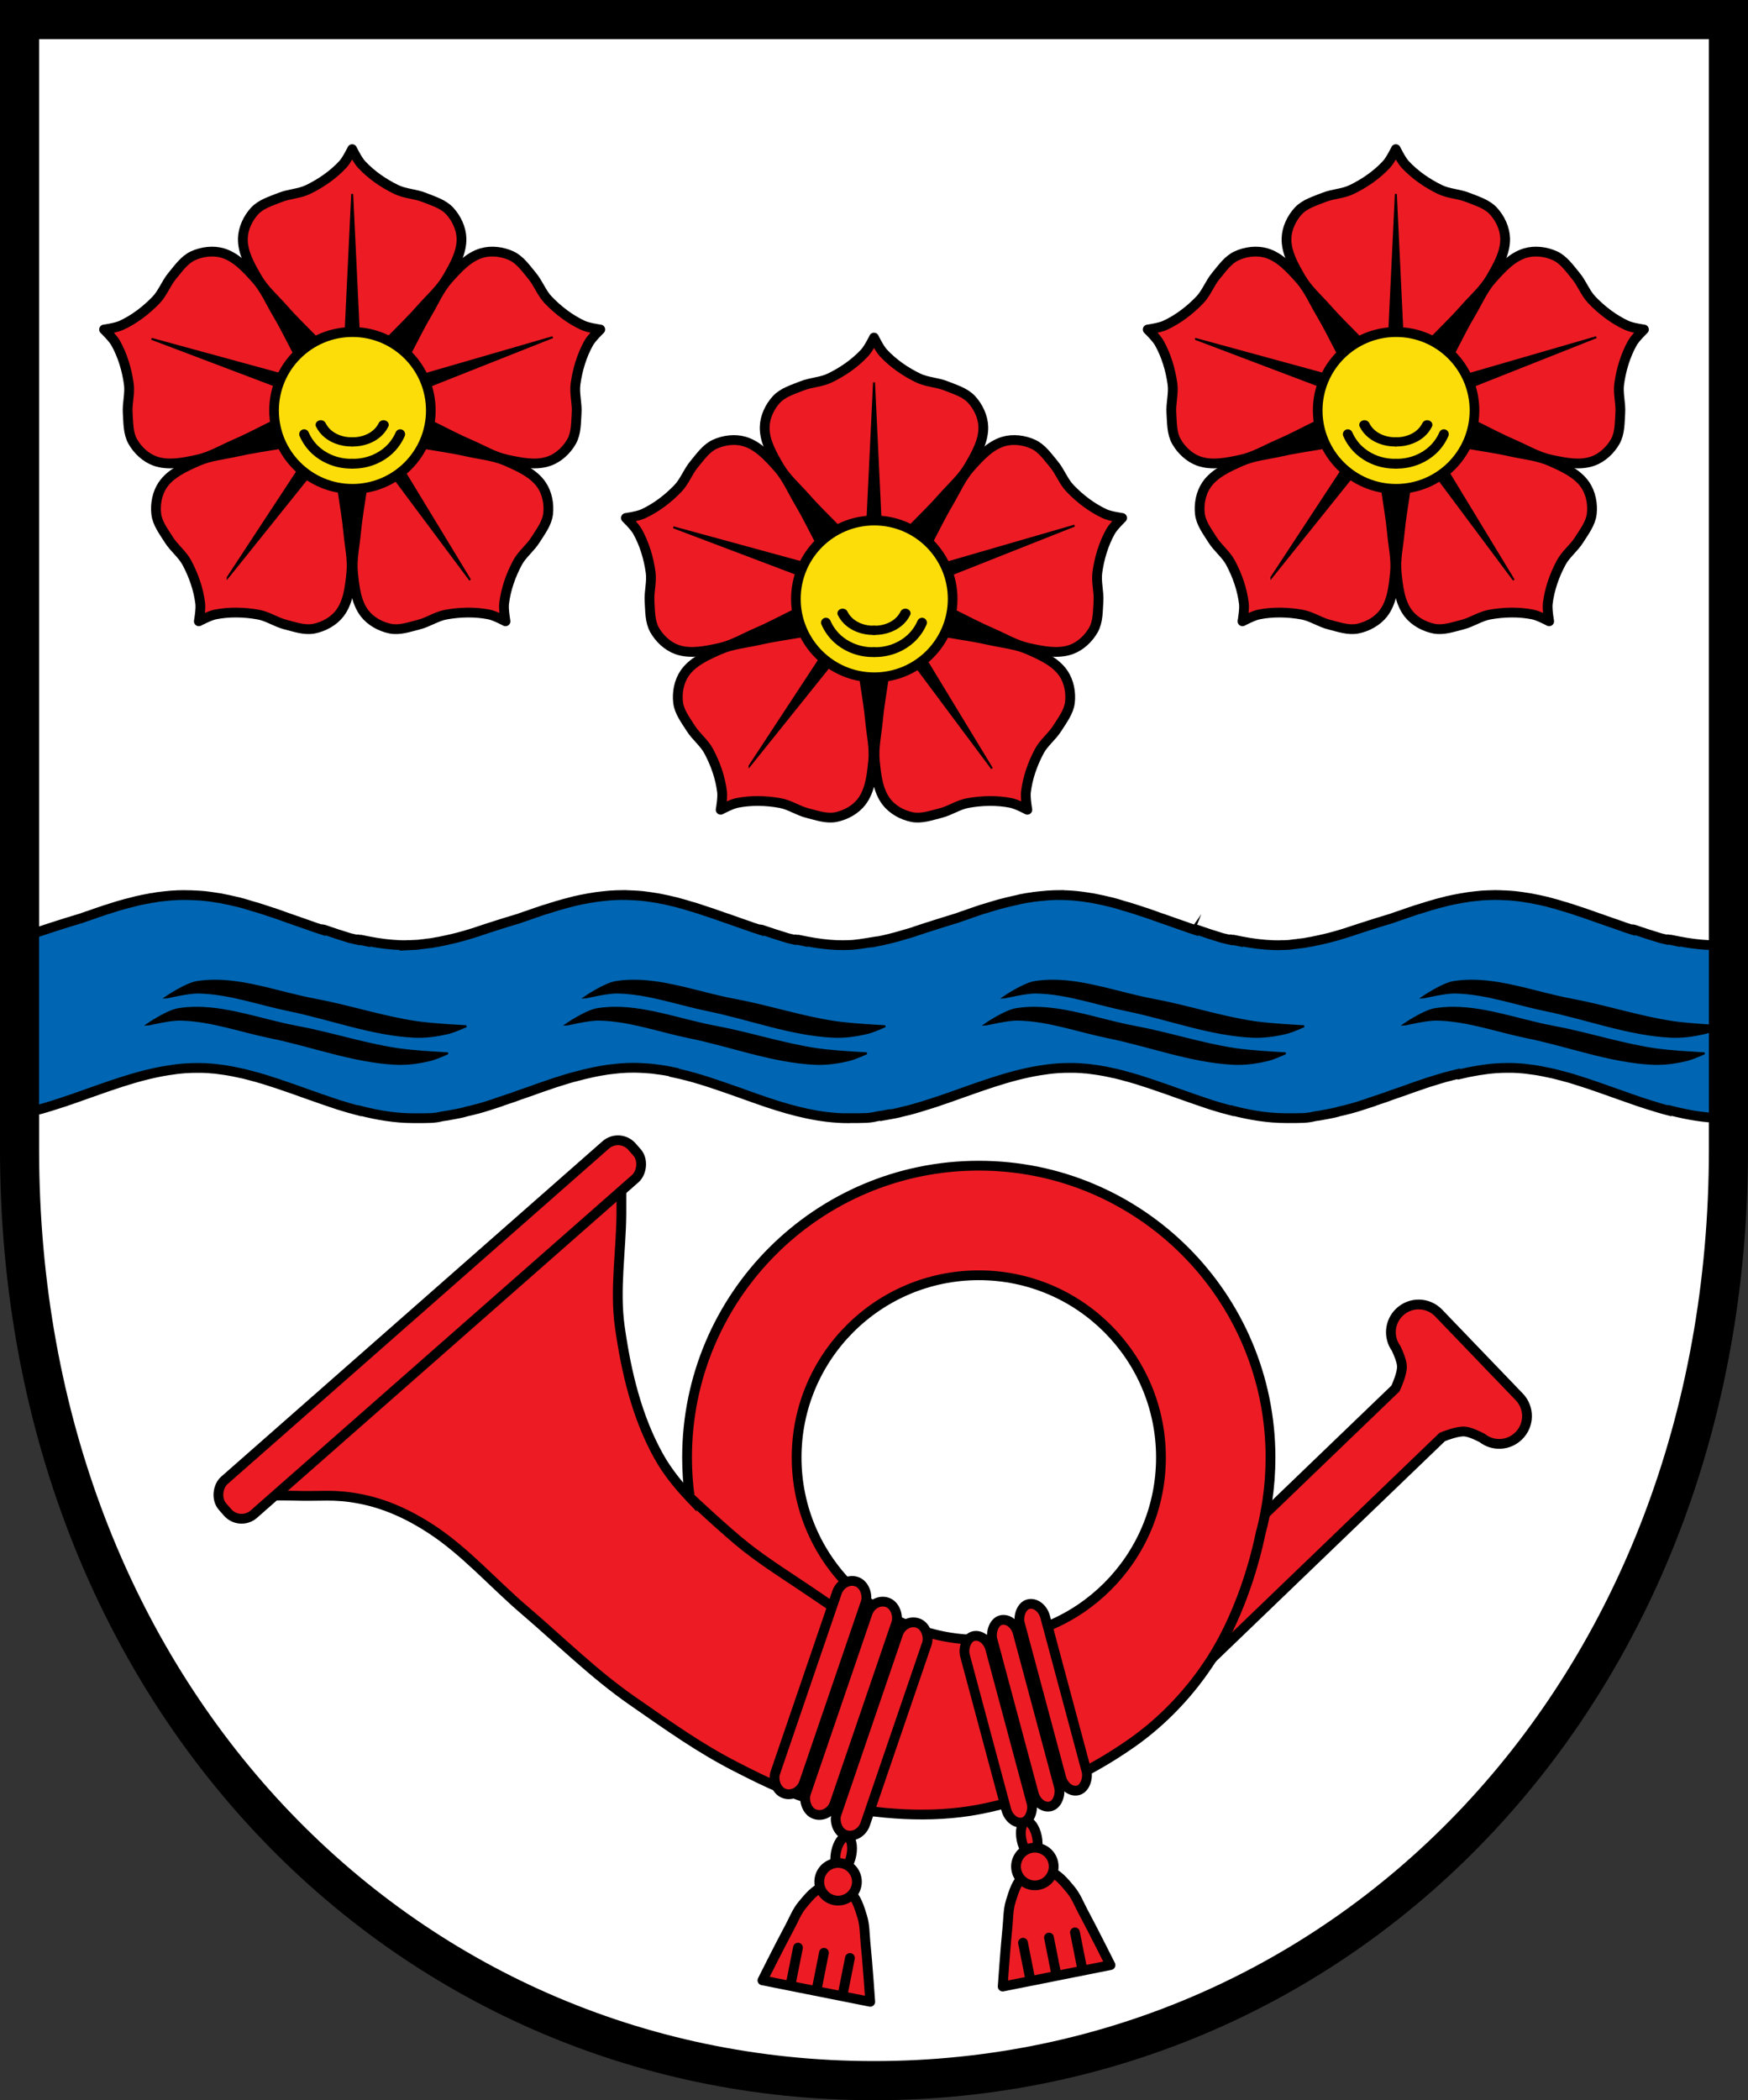<?xml version="1.0" encoding="UTF-8" standalone="no"?>
<svg
   xmlns:dc="http://purl.org/dc/elements/1.1/"
   xmlns:cc="http://creativecommons.org/ns#"
   xmlns:rdf="http://www.w3.org/1999/02/22-rdf-syntax-ns#"
   xmlns:svg="http://www.w3.org/2000/svg"
   xmlns="http://www.w3.org/2000/svg"
   xmlns:xlink="http://www.w3.org/1999/xlink"
   xmlns:sodipodi="http://sodipodi.sourceforge.net/DTD/sodipodi-0.dtd"
   xmlns:inkscape="http://www.inkscape.org/namespaces/inkscape"
   viewBox="0 0 894.024 1073.647"
   version="1.1"
   id="svg1390"
   sodipodi:docname="DEU_Pörnbach_COA.svg"
   inkscape:version="0.92.5 (2060ec1f9f, 2020-04-08)"
   width="894.024"
   height="1073.647">
  <rect x="0" y="0" width="894.024" height="1073.647" fill="#333333" stroke="none"/>
  <sodipodi:namedview
     pagecolor="#ffffff"
     bordercolor="#666666"
     borderopacity="1"
     objecttolerance="10"
     gridtolerance="10"
     guidetolerance="10"
     inkscape:pageopacity="0"
     inkscape:pageshadow="2"
     inkscape:window-width="1920"
     inkscape:window-height="1046"
     id="namedview1392"
     showgrid="false"
     inkscape:zoom="0.7386041"
     inkscape:cx="447.01174"
     inkscape:cy="536.82352"
     inkscape:window-x="-11"
     inkscape:window-y="-11"
     inkscape:window-maximized="1"
     inkscape:current-layer="svg1390"
     fit-margin-top="0"
     fit-margin-left="0"
     fit-margin-right="0"
     fit-margin-bottom="0"
     inkscape:object-paths="true"
     inkscape:snap-global="true" />
  <defs
     id="defs1226">
    <inkscape:path-effect
       effect="spiro"
       id="path-effect3550"
       is_visible="true" />
    <inkscape:path-effect
       effect="spiro"
       id="path-effect3479"
       is_visible="true" />
    <path
       id="0"
       d="m -635.56,284.62 c 0,0 -5.799,11.694 -10.373,15.698 -4.097,3.586 -9.57,4.498 -14.387,6.661 -8.928,4.01 -19.675,4.571 -26.888,11.739 -2.483,2.467 -4.178,6.175 -4.739,9.855 -0.608,3.985 1.668,11.985 1.668,11.985 l 37.02,45.537 c 0,0 5.226,2.282 8.439,2.976 l -0.169,1.829 c 0,0 4.193,-0.017 9.43,-0.491 5.246,0.476 9.43,0.491 9.43,0.491 l -0.169,-1.829 c 3.222,-0.694 6.241,-1.647 8.439,-2.976 16.09,-9.73 29.13,-26.965 37.04,-45.537 1.553,-3.643 2.252,-8 1.644,-11.985 -0.562,-3.68 -2.232,-7.388 -4.715,-9.855 -7.213,-7.168 -17.96,-7.729 -26.888,-11.739 -4.817,-2.164 -10.314,-3.075 -14.411,-6.661 -4.574,-4 -10.373,-15.698 -10.373,-15.698 z"
       inkscape:connector-curvature="0"
       style="fill:#da121a;stroke:#000000;stroke-width:5;stroke-linejoin:round" />
    <path
       id="1"
       d="m -761.21,375.48 c 0,0 9.33,9.128 11.725,14.715 2.145,5 1.321,10.492 1.891,15.741 1.056,9.731 -1.731,20.12 2.858,29.2 1.58,3.123 4.583,5.881 7.909,7.552 3.602,1.809 11.914,2.116 11.914,2.116 l 54.746,-21.14 c 0,0 3.785,-4.265 5.437,-7.107 l 1.687,0.726 c 0,0 1.279,-3.993 2.446,-9.121 2.073,-4.842 3.381,-8.817 3.381,-8.817 l -1.792,-0.404 c 0.335,-3.279 0.362,-6.444 -0.223,-8.945 -4.282,-18.311 -16.647,-36.03 -31.865,-49.3 -2.985,-2.603 -6.913,-4.614 -10.891,-5.266 -3.673,-0.603 -7.716,-0.159 -10.83,1.44 -9.05,4.645 -12.899,14.693 -19.472,21.946 -3.546,3.913 -6.111,8.86 -10.788,11.648 -5.221,3.113 -18.13,5.02 -18.13,5.02 z"
       inkscape:connector-curvature="0"
       style="fill:#da121a;stroke:#000000;stroke-width:5;stroke-linejoin:round" />
    <path
       id="2"
       d="m -713.42,524.54 c 0,0 11.566,-6.05 17.62,-6.599 5.423,-0.492 10.386,1.989 15.554,3.07 9.58,2.01 18.603,7.871 28.652,6.313 3.459,-0.536 7.01,-2.539 9.628,-5.186 2.835,-2.866 5.697,-10.676 5.697,-10.676 l -3.172,-58.6 c 0,0 -2.886,-4.918 -5.077,-7.369 l 1.212,-1.38 c 0,0 -3.402,-2.451 -7.917,-5.147 -3.963,-3.469 -7.339,-5.942 -7.339,-5.942 l -0.939,1.579 c -3.01,-1.332 -6.02,-2.337 -8.576,-2.554 -18.738,-1.591 -39.42,4.687 -56.738,15.06 -3.398,2.034 -6.526,5.147 -8.376,8.728 -1.709,3.307 -2.538,7.289 -1.98,10.744 1.62,10.04 9.984,16.811 14.848,25.304 2.624,4.582 6.535,8.552 7.741,13.861 1.346,5.928 -0.839,18.797 -0.839,18.797 z"
       inkscape:connector-curvature="0"
       style="fill:#da121a;stroke:#000000;stroke-width:5;stroke-linejoin:round" />
    <path
       id="3"
       d="m -561.73,526.29 c 0,0 -11.345,-6.455 -17.376,-7.218 -5.402,-0.684 -10.45,1.62 -15.653,2.519 -9.645,1.665 -18.869,7.208 -28.857,5.296 -3.438,-0.658 -6.916,-2.785 -9.439,-5.523 -2.731,-2.964 -5.316,-10.87 -5.316,-10.87 l 5.242,-58.45 c 0,0 3.058,-4.813 5.334,-7.185 l -1.163,-1.422 c 0,0 3.487,-2.33 8.094,-4.864 4.084,-3.327 7.545,-5.679 7.545,-5.679 l 0.882,1.611 c 3.06,-1.225 6.095,-2.123 8.661,-2.25 18.782,-0.927 39.23,6.078 56.17,17.05 3.324,2.153 6.34,5.375 8.06,9.02 1.591,3.365 2.279,7.374 1.599,10.808 -1.974,9.976 -10.572,16.447 -15.733,24.764 -2.785,4.487 -6.833,8.315 -8.226,13.579 -1.555,5.877 0.173,18.815 0.173,18.815 z"
       inkscape:connector-curvature="0"
       style="fill:#da121a;stroke:#000000;stroke-width:5;stroke-linejoin:round" />
    <path
       id="4"
       d="m -533,382.1 -79.75,23.11 -1.587,2.889 -3.785,1.197 2.519,1.086 -1.335,2.373 3.724,-1.374 3.02,1.31 77.19,-30.589 z"
       inkscape:connector-curvature="0"
       style="stroke:#000000" />
    <path
       id="5"
       d="m -606.23,416.59 c 0,17.03 -14.189,30.829 -31.691,30.829 -17.503,0 -31.691,-13.803 -31.691,-30.829 0,-17.03 14.189,-30.829 31.691,-30.829 17.503,0 31.691,13.803 31.691,30.829 z"
       inkscape:connector-curvature="0"
       style="fill:#fcdd09;stroke:#000000;stroke-width:3.898;stroke-linecap:round;stroke-linejoin:round" />
    <path
       id="6"
       d="m -610.98,431.69 c 0,0 -4.278,7.291 -7.546,9.809 -3.304,2.546 -7.479,3.872 -11.534,4.851 -1.786,0.431 -5.497,0.416 -5.497,0.416"
       inkscape:connector-curvature="0"
       style="fill:none;stroke:#000000;stroke-width:5;stroke-linecap:round" />
    <path
       id="7"
       d="m -619.88,426.05 c 0,0 -2.729,4.651 -4.813,6.257 -2.107,1.624 -4.771,2.47 -7.357,3.094 -1.14,0.275 -3.507,0.265 -3.507,0.265"
       inkscape:connector-curvature="0"
       style="fill:none;stroke:#000000;stroke-width:5;stroke-linecap:round" />
    <path
       id="8"
       d="m -635.54,308.87 -3.969,82.938 2.219,2.438 -0.094,3.969 1.844,-2.031 1.813,2.031 -0.094,-3.969 2.219,-2.438 z"
       inkscape:connector-curvature="0"
       style="stroke:#000000" />
    <inkscape:path-effect
       effect="spiro"
       id="path-effect3479-9"
       is_visible="true" />
    <inkscape:path-effect
       effect="spiro"
       id="path-effect3479-1"
       is_visible="true" />
    <inkscape:path-effect
       effect="spiro"
       id="path-effect3479-9-5"
       is_visible="true" />
    <inkscape:path-effect
       effect="spiro"
       id="path-effect3550-2"
       is_visible="true" />
    <inkscape:path-effect
       effect="spiro"
       id="path-effect3479-0"
       is_visible="true" />
    <inkscape:path-effect
       effect="spiro"
       id="path-effect3479-9-0"
       is_visible="true" />
    <inkscape:path-effect
       effect="spiro"
       id="path-effect3479-1-8"
       is_visible="true" />
    <inkscape:path-effect
       effect="spiro"
       id="path-effect3479-9-5-5"
       is_visible="true" />
    <inkscape:path-effect
       effect="spiro"
       id="path-effect3479-6"
       is_visible="true" />
    <inkscape:path-effect
       effect="spiro"
       id="path-effect3479-9-3"
       is_visible="true" />
    <inkscape:path-effect
       effect="spiro"
       id="path-effect3479-1-3"
       is_visible="true" />
    <inkscape:path-effect
       effect="spiro"
       id="path-effect3479-9-5-4"
       is_visible="true" />
  </defs>
  <path
     style="opacity:1;fill:#ffffff;fill-opacity:1;fill-rule:evenodd;stroke:none;stroke-width:20;stroke-linecap:round;stroke-linejoin:miter;stroke-miterlimit:4;stroke-dasharray:none;stroke-opacity:1;paint-order:fill markers stroke"
     d="M 10,10 V 587.651 c 0,277.57 194.905,475.996 437.01,475.996 242.105,0 437.013,-198.426 437.013,-475.996 V 10 Z"
     id="rect953-6"
     inkscape:connector-curvature="0"
     sodipodi:nodetypes="cssscc" />
  <path
     d="m 318.451,457.525 c -1.142,0 -2.272,0.049 -3.406,0.094 -0.449,0.019 -0.866,0.069 -1.313,0.094 -0.292,0.016 -0.678,0.012 -0.969,0.031 -0.471,0.03 -0.906,0.058 -1.375,0.094 -1.038,0.082 -2.028,0.199 -3.063,0.313 -1.144,0.125 -2.237,0.242 -3.375,0.406 -0.915,0.131 -1.872,0.316 -2.781,0.469 -0.165,0.029 -0.366,0.034 -0.531,0.063 -0.335,0.059 -0.697,0.126 -1.031,0.188 -2.282,0.414 -4.49,0.84 -6.75,1.375 -0.585,0.138 -1.199,0.324 -1.781,0.469 -1.188,0.295 -2.316,0.583 -3.5,0.906 -0.101,0.029 -0.274,0.096 -0.375,0.125 -1.162,0.319 -2.281,0.628 -3.438,0.969 -1.903,0.561 -3.794,1.172 -5.688,1.781 -0.111,0.038 -0.233,0.027 -0.344,0.063 -1.727,0.56 -3.466,1.164 -5.188,1.75 -1.173,0.399 -2.363,0.841 -3.531,1.25 -0.446,0.155 -0.836,0.25 -1.281,0.406 -0.909,0.319 -1.873,0.648 -2.781,0.969 -0.036,0 -0.008,0.063 -0.031,0.063 -5.04,1.485 -10,3.02 -14.969,4.625 -2.214,0.756 -4.399,1.476 -6.625,2.188 -0.003,0.005 -0.031,-0.005 -0.031,0 -0.003,0.005 0.003,0.026 0,0.031 -2.226,0.711 -4.452,1.423 -6.688,2.063 -1.146,0.329 -2.317,0.633 -3.469,0.938 -1.869,0.494 -3.771,0.922 -5.656,1.344 -1.512,0.338 -2.975,0.655 -4.5,0.938 h -0.063 -0.063 c 0,0 -0.056,-0.002 -0.063,0 -0.05,0.006 -0.089,0.031 -0.125,0.031 h -0.125 c -0.866,0.157 -1.615,0.328 -2.469,0.469 -0.19,0.03 -0.431,0.063 -0.625,0.094 -0.079,0.011 -0.172,0.02 -0.25,0.031 -0.717,0.108 -1.435,0.157 -2.156,0.25 -0.459,0.06 -0.947,0.164 -1.406,0.219 h -0.031 c -0.334,0.039 -0.665,0.027 -1,0.063 -0.785,0.083 -1.559,0.277 -2.344,0.344 h -0.125 c -0.017,0.002 -0.013,-0.002 -0.031,0 -0.708,0.056 -1.498,0.09 -2.219,0.125 0.043,-0.04 0.003,-0.085 0.031,-0.125 -0.464,0.02 -0.895,0.069 -1.344,0.094 h -0.125 c -0.376,0 -0.745,-0.015 -1.125,0 -0.134,0 -0.241,0.004 -0.375,0.031 -0.155,0 -0.277,0.02 -0.438,0.031 h -0.313 -0.656 c -0.627,0 -1.216,-0.018 -1.844,-0.031 -5.331,-0.191 -10.566,-0.879 -15.75,-1.875 -0.693,-0.133 -1.374,-0.23 -2.063,-0.375 v 0.188 c -0.643,-0.136 -1.357,-0.271 -2,-0.406 -0.621,-0.131 -1.16,-0.284 -1.781,-0.438 h -0.063 l -0.156,0.219 c -0.161,-0.037 -0.308,-0.088 -0.469,-0.125 -0.168,-0.034 -0.364,-0.053 -0.531,-0.094 -0.646,-0.153 -1.289,-0.308 -1.938,-0.469 -0.326,-0.08 -0.676,-0.136 -1,-0.219 -2.232,-0.665 -4.451,-1.376 -6.656,-2.094 -2.196,-0.715 -4.361,-1.457 -6.563,-2.219 -0.008,-0.002 -0.024,0.002 -0.031,0 l -0.219,0.282 c -0.316,-0.111 -0.621,-0.203 -0.938,-0.313 h -0.063 c -1.085,-0.353 -2.173,-0.694 -3.25,-1.063 -0.011,-0.004 -0.022,0.004 -0.031,0 -0.018,-0.006 -0.039,-0.024 -0.063,-0.031 -0.373,-0.128 -0.755,-0.277 -1.125,-0.406 -1.06,-0.365 -2.128,-0.753 -3.188,-1.125 -2.849,-1 -5.749,-1.986 -8.594,-3 -0.024,-0.007 -0.008,0 -0.031,0 -2.844,-1.01 -5.678,-2.058 -8.531,-3.03 -0.024,-0.007 -0.039,0 -0.063,0 h -0.063 c -1.406,-0.479 -2.842,-0.946 -4.25,-1.406 -0.744,-0.245 -1.504,-0.481 -2.25,-0.719 -0.706,-0.223 -1.385,-0.439 -2.094,-0.656 h -0.031 c -0.767,-0.235 -1.54,-0.434 -2.313,-0.656 -0.672,-0.195 -1.298,-0.434 -1.969,-0.625 h -0.063 c -0.721,-0.203 -1.356,-0.419 -2.063,-0.625 -0.707,-0.206 -1.464,-0.408 -2.188,-0.594 h -0.031 c -0.353,-0.089 -0.736,-0.162 -1.094,-0.25 -2.25,-0.555 -4.573,-1.061 -6.844,-1.5 -0.313,-0.062 -0.592,-0.13 -0.906,-0.188 -0.245,-0.044 -0.569,-0.113 -0.813,-0.156 -1.36,-0.242 -2.731,-0.431 -4.094,-0.625 -1.361,-0.193 -2.716,-0.392 -4.094,-0.531 -1.873,-0.186 -3.737,-0.28 -5.625,-0.344 -0.385,-0.015 -0.801,-0.054 -1.188,-0.063 -0.18,-0.007 -0.382,0.006 -0.563,0 -0.578,-0.009 -1.138,-0.031 -1.719,-0.031 -0.381,-0.005 -0.744,-0.031 -1.125,-0.031 -1.141,0 -2.335,0.018 -3.469,0.063 -0.448,0.018 -0.835,0.069 -1.281,0.094 -0.291,0.016 -0.646,0.012 -0.938,0.031 -0.47,0.03 -0.875,0.058 -1.344,0.094 -1.04,0.082 -2.122,0.199 -3.156,0.313 -1.144,0.125 -2.237,0.242 -3.375,0.406 -0.915,0.131 -1.779,0.316 -2.688,0.469 -0.165,0.027 -0.46,0 -0.625,0.031 -0.337,0.059 -0.605,0.158 -0.938,0.219 -2.282,0.414 -4.522,0.84 -6.781,1.375 -0.584,0.138 -1.168,0.324 -1.75,0.469 -1.188,0.295 -2.41,0.583 -3.594,0.906 -0.102,0.029 -0.177,0.065 -0.281,0.094 -1.157,0.319 -2.344,0.628 -3.5,0.969 -1.903,0.562 -3.79,1.203 -5.688,1.813 -0.111,0.038 -0.233,0.027 -0.344,0.063 -1.726,0.56 -3.435,1.164 -5.156,1.75 -1.174,0.399 -2.363,0.841 -3.531,1.25 -0.446,0.155 -0.867,0.25 -1.313,0.406 -0.909,0.319 -1.811,0.648 -2.719,0.969 -0.033,0 -0.038,0.031 -0.063,0.031 -5.04,1.485 -10,3.052 -14.969,4.656 -2.214,0.756 -4.399,1.476 -6.625,2.188 -0.003,0.005 -0.063,-0.005 -0.063,0 v 0.031 c -0.003,0.005 -0.031,-0.005 -0.031,0 -2.226,0.711 -4.389,1.423 -6.625,2.063 -0.792,0.227 -1.618,0.444 -2.438,0.656 l 1.781,90 c 0.24,-0.054 0.487,-0.099 0.719,-0.156 0.528,-0.139 0.986,-0.273 1.531,-0.406 h 0.031 c 0.369,-0.087 0.756,-0.194 1.125,-0.281 0.783,-0.185 1.627,-0.357 2.406,-0.563 0.782,-0.205 1.597,-0.409 2.375,-0.625 0.962,-0.267 1.951,-0.56 2.906,-0.844 1.977,-0.583 3.909,-1.209 5.875,-1.844 0.747,-0.241 1.597,-0.471 2.344,-0.719 v -0.031 c 2.086,-0.684 4.112,-1.371 6.188,-2.094 0.101,-0.035 0.211,-0.089 0.313,-0.125 15.505,-5.407 30.917,-11.423 46.969,-14.03 3.087,-0.5 6.178,-0.905 9.313,-1.125 2.065,-0.143 4.131,-0.188 6.219,-0.188 1.052,0 2.112,-0.007 3.156,0.031 0.399,0.015 0.82,0.043 1.219,0.063 0.532,0.032 1.095,0.053 1.625,0.094 0.402,0.03 0.754,0.09 1.156,0.125 0.512,0.045 1.052,0.041 1.563,0.094 0.417,0.043 0.834,0.108 1.25,0.156 0.365,0.042 0.728,0.109 1.094,0.156 0.808,0.104 1.571,0.191 2.375,0.313 0.74,0.112 1.48,0.217 2.219,0.344 0.427,0.073 0.948,0.172 1.375,0.25 0.347,0.063 0.653,0.121 1,0.188 0.814,0.156 1.627,0.326 2.438,0.5 0.715,0.152 1.411,0.305 2.125,0.469 0.148,0.036 0.32,0.028 0.469,0.063 0.974,0.227 1.966,0.502 2.938,0.75 0.399,0.102 0.82,0.208 1.219,0.313 0.058,0.016 0.037,0.015 0.094,0.031 0.366,0.097 0.763,0.215 1.125,0.313 0.785,0.212 1.563,0.402 2.344,0.625 0.308,0.088 0.597,0.19 0.906,0.281 0.828,0.241 1.674,0.467 2.5,0.719 0.679,0.206 1.353,0.444 2.031,0.656 0.456,0.143 0.885,0.292 1.344,0.438 1.041,0.332 2.118,0.654 3.156,1 0.093,0.031 0.188,0.063 0.281,0.094 0.402,0.134 0.754,0.271 1.156,0.406 1.859,0.627 3.709,1.26 5.563,1.906 0.036,0 0.12,0.019 0.156,0.031 2.219,0.779 4.408,1.582 6.625,2.375 2.86,1.02 5.758,2.035 8.625,3.03 1.652,0.575 3.281,1.135 4.938,1.688 1.342,0.448 2.653,0.916 4,1.344 3.583,1.135 7.194,2.17 10.813,3.094 0.033,-0.036 0.06,-0.088 0.094,-0.125 8.992,2.337 18.13,3.875 27.563,3.875 8.363,0 10.532,0.068 14.719,-0.969 0.873,-0.125 1.722,-0.234 2.594,-0.375 1.01,-0.164 1.996,-0.372 3,-0.563 h 0.094 c 0.428,-0.079 0.839,-0.173 1.281,-0.25 0.473,-0.075 0.884,-0.183 1.344,-0.281 h 0.125 c 0.574,-0.122 1.136,-0.23 1.688,-0.375 0.517,-0.136 1.027,-0.274 1.563,-0.406 0.035,0 0.06,-0.031 0.094,-0.031 0.158,-0.037 0.312,-0.119 0.469,-0.156 0.492,-0.116 1.035,-0.229 1.531,-0.344 0.5,-0.109 0.972,-0.215 1.469,-0.344 0.782,-0.205 1.595,-0.409 2.375,-0.625 h 0.094 c 0.962,-0.267 1.919,-0.529 2.875,-0.813 1.977,-0.583 3.97,-1.24 5.938,-1.875 0.746,-0.241 1.442,-0.471 2.188,-0.719 v -0.063 c 2.081,-0.683 4.178,-1.372 6.25,-2.094 0.101,-0.035 0.243,-0.058 0.344,-0.094 1.512,-0.527 2.956,-1.088 4.469,-1.625 0.054,-0.02 0.162,-0.043 0.219,-0.063 1.331,-0.466 2.639,-0.902 3.969,-1.375 4.383,-1.558 8.784,-3.147 13.188,-4.594 0.392,-0.128 0.734,-0.246 1.125,-0.375 0.713,-0.231 1.444,-0.431 2.156,-0.656 1.106,-0.347 2.174,-0.7 3.281,-1.031 0.966,-0.288 1.937,-0.571 2.906,-0.844 0.365,-0.103 0.826,-0.181 1.188,-0.281 3.118,-0.857 6.187,-1.628 9.344,-2.281 1.126,-0.232 2.242,-0.455 3.375,-0.656 1.076,-0.191 2.17,-0.37 3.25,-0.531 0.169,-0.025 0.364,-0.069 0.531,-0.094 0.613,-0.087 1.197,-0.141 1.813,-0.219 1.184,-0.149 2.404,-0.298 3.594,-0.406 0.586,-0.052 1.164,-0.115 1.75,-0.156 0.085,-0.006 0.165,0.006 0.25,0 0.865,-0.058 1.723,-0.121 2.594,-0.156 0.085,-0.004 0.134,0.004 0.219,0 1.076,-0.041 2.163,-0.063 3.25,-0.063 1.375,0 2.761,0.062 4.125,0.125 0.866,0.041 1.733,0.091 2.594,0.156 0.401,0.03 0.817,0.059 1.219,0.094 0.512,0.045 1.052,0.072 1.563,0.125 0.417,0.043 0.772,0.108 1.188,0.156 0.367,0.042 0.759,0.109 1.125,0.156 0.81,0.104 1.602,0.191 2.406,0.313 0.74,0.112 1.511,0.217 2.25,0.344 0.427,0.073 0.824,0.172 1.25,0.25 0.347,0.065 0.686,0.121 1.031,0.188 0.64,0.123 1.264,0.271 1.906,0.406 -0.003,0.063 0.003,0.125 0,0.188 1.13,0.24 2.249,0.481 3.375,0.75 2.298,0.551 4.657,1.162 6.938,1.813 2.28,0.652 4.546,1.337 6.813,2.063 1.133,0.362 2.275,0.749 3.406,1.125 4.52,1.508 9.04,3.08 13.531,4.688 4.502,1.608 8.978,3.243 13.5,4.75 13.556,4.522 27.321,8.125 41.75,8.125 l 0.063,-0.031 v -0.031 c 8.364,0 10.501,0.068 14.688,-0.969 0.873,-0.125 1.723,-0.234 2.594,-0.375 0.453,-0.073 0.839,-0.167 1.281,-0.25 v 0.156 c 0.798,-0.139 1.672,-0.321 2.469,-0.469 h 0.063 c 0.904,-0.169 1.785,-0.313 2.688,-0.5 0.609,-0.128 1.259,-0.261 1.844,-0.406 0.528,-0.139 0.955,-0.273 1.5,-0.406 h 0.063 c 0.369,-0.087 0.756,-0.194 1.125,-0.281 0.783,-0.185 1.627,-0.357 2.406,-0.563 0.782,-0.205 1.535,-0.409 2.313,-0.625 0.962,-0.267 1.951,-0.56 2.906,-0.844 1.977,-0.583 3.972,-1.209 5.938,-1.844 0.746,-0.241 1.565,-0.471 2.313,-0.719 v -0.031 c 2.086,-0.684 4.112,-1.371 6.188,-2.094 0.1,-0.035 0.243,-0.089 0.344,-0.125 15.494,-5.407 30.854,-11.423 46.906,-14.03 3.087,-0.5 6.177,-0.905 9.313,-1.125 2.063,-0.143 4.192,-0.188 6.281,-0.188 1.052,0 2.081,-0.007 3.125,0.031 0.399,0.015 0.82,0.043 1.219,0.063 0.532,0.032 1.064,0.053 1.594,0.094 0.402,0.03 0.786,0.09 1.188,0.125 0.512,0.045 1.084,0.041 1.594,0.094 0.417,0.043 0.803,0.108 1.219,0.156 0.366,0.042 0.759,0.109 1.125,0.156 0.808,0.104 1.54,0.191 2.344,0.313 0.742,0.112 1.449,0.217 2.188,0.344 0.427,0.073 0.979,0.172 1.406,0.25 0.347,0.063 0.685,0.121 1.031,0.188 0.814,0.156 1.565,0.326 2.375,0.5 0.715,0.152 1.411,0.305 2.125,0.469 0.148,0.036 0.352,0.028 0.5,0.063 0.974,0.227 1.966,0.502 2.938,0.75 0.399,0.102 0.82,0.208 1.219,0.313 0.057,0.016 0.006,0.015 0.063,0.031 0.366,0.097 0.763,0.215 1.125,0.313 0.785,0.212 1.563,0.402 2.344,0.625 0.308,0.088 0.599,0.19 0.906,0.281 0.828,0.241 1.705,0.467 2.531,0.719 0.679,0.206 1.353,0.444 2.031,0.656 0.456,0.143 0.885,0.292 1.344,0.438 1.041,0.332 2.118,0.654 3.156,1 0.093,0.031 0.157,0.063 0.25,0.094 0.402,0.134 0.786,0.271 1.188,0.406 1.859,0.627 3.678,1.26 5.531,1.906 0.036,0 0.151,0.019 0.188,0.031 2.219,0.779 4.408,1.582 6.625,2.375 2.86,1.02 5.758,2.035 8.625,3.03 1.652,0.575 3.281,1.135 4.938,1.688 1.342,0.448 2.621,0.916 3.969,1.344 3.583,1.135 7.226,2.17 10.844,3.094 0.033,-0.036 0.06,-0.088 0.094,-0.125 8.992,2.337 18.1,3.875 27.531,3.875 8.363,0 10.564,0.068 14.75,-0.969 0.873,-0.125 1.722,-0.234 2.594,-0.375 1.01,-0.164 1.996,-0.372 3,-0.563 h 0.063 c 0.428,-0.079 0.87,-0.173 1.313,-0.25 0.474,-0.075 0.915,-0.183 1.375,-0.281 h 0.094 c 0.574,-0.122 1.136,-0.23 1.688,-0.375 0.517,-0.136 1.027,-0.274 1.563,-0.406 0.035,0 0.09,-0.031 0.125,-0.031 0.158,-0.037 0.281,-0.119 0.438,-0.156 0.492,-0.116 1.035,-0.229 1.531,-0.344 0.5,-0.109 0.972,-0.215 1.469,-0.344 0.78,-0.205 1.626,-0.409 2.406,-0.625 h 0.063 c 0.962,-0.267 1.95,-0.529 2.906,-0.813 1.977,-0.583 3.908,-1.24 5.875,-1.875 0.746,-0.241 1.504,-0.471 2.25,-0.719 v -0.063 c 2.081,-0.683 4.146,-1.372 6.219,-2.094 0.101,-0.035 0.241,-0.058 0.344,-0.094 1.512,-0.527 2.925,-1.088 4.438,-1.625 0.054,-0.02 0.163,-0.043 0.219,-0.063 1.331,-0.466 2.671,-0.902 4,-1.375 4.383,-1.558 8.748,-3.145 13.156,-4.594 0.392,-0.128 0.734,-0.246 1.125,-0.375 0.713,-0.231 1.475,-0.431 2.188,-0.656 1.105,-0.347 2.205,-0.7 3.313,-1.031 0.966,-0.288 1.937,-0.571 2.906,-0.844 0.365,-0.103 0.763,-0.181 1.125,-0.281 1.876,-0.517 3.774,-0.99 5.656,-1.438 0.098,0.082 0.183,0.168 0.281,0.25 3.213,-0.778 6.458,-1.439 9.719,-1.969 3.086,-0.5 6.178,-0.905 9.313,-1.125 2.063,-0.143 4.194,-0.188 6.281,-0.188 0.941,0 1.877,0 2.813,0.031 h 0.031 c 0.865,0.041 1.795,0.091 2.656,0.156 0.401,0.03 0.817,0.059 1.219,0.094 0.512,0.045 0.959,0.072 1.469,0.125 0.417,0.043 0.834,0.108 1.25,0.156 0.366,0.042 0.728,0.109 1.094,0.156 0.81,0.104 1.602,0.191 2.406,0.313 0.74,0.112 1.511,0.217 2.25,0.344 0.427,0.073 0.856,0.172 1.281,0.25 0.347,0.065 0.685,0.121 1.031,0.188 0.814,0.156 1.595,0.326 2.406,0.5 0.717,0.152 1.474,0.305 2.188,0.469 0.15,0.036 0.289,0.028 0.438,0.063 0.974,0.227 1.966,0.502 2.938,0.75 0.401,0.102 0.757,0.208 1.156,0.313 0.057,0.016 0.162,0.015 0.219,0.031 0.365,0.097 0.732,0.215 1.094,0.313 0.785,0.212 1.563,0.402 2.344,0.625 0.309,0.088 0.628,0.159 0.938,0.25 0.828,0.241 1.611,0.498 2.438,0.75 0.679,0.206 1.385,0.444 2.063,0.656 0.457,0.143 0.947,0.292 1.406,0.438 1.042,0.332 2.024,0.654 3.063,1 0.093,0.031 0.22,0.063 0.313,0.094 0.401,0.134 0.817,0.271 1.219,0.406 1.859,0.627 3.647,1.26 5.5,1.906 0.036,0 0.089,0.018 0.125,0.031 2.219,0.779 4.471,1.582 6.688,2.375 2.86,1.02 5.726,2.035 8.594,3.03 1.652,0.575 3.25,1.135 4.906,1.688 1.343,0.448 2.716,0.885 4.063,1.313 3.583,1.135 7.099,2.201 10.719,3.125 0.054,-0.061 0.165,-0.126 0.219,-0.188 0.449,0.113 0.893,0.205 1.344,0.313 0.075,0.02 0.177,0.043 0.25,0.063 7.841,1.973 15.797,3.309 23.969,3.531 l 1.781,-88.53 c -0.498,0.024 -0.999,0.037 -1.469,0.063 h -0.031 c -0.376,0 -0.776,-0.015 -1.156,0 -0.134,0 -0.303,0.004 -0.438,0.031 -0.155,0 -0.279,0.02 -0.438,0.031 h -0.25 -0.625 -0.031 c -0.855,0 -1.743,0.007 -2.594,-0.031 h -0.063 c -5.216,-0.207 -10.33,-0.899 -15.406,-1.875 -0.693,-0.133 -1.405,-0.23 -2.094,-0.375 v 0.125 c -0.258,-0.054 -0.43,-0.103 -0.688,-0.156 0,-0.002 -0.087,0.002 -0.094,0 v 0.031 c -0.388,-0.081 -0.749,-0.171 -1.125,-0.25 -0.622,-0.13 -1.22,-0.253 -1.844,-0.406 h -0.063 l -0.125,0.094 c -0.195,-0.042 -0.364,-0.046 -0.563,-0.094 0,-0.002 -0.087,0.002 -0.094,0 -0.014,-0.006 0,0 -0.031,0 l -0.063,0.063 c -0.749,-0.178 -1.44,-0.345 -2.188,-0.531 -0.326,-0.079 -0.643,-0.167 -0.969,-0.25 -2.23,-0.665 -4.513,-1.376 -6.719,-2.094 -2.196,-0.716 -4.331,-1.426 -6.531,-2.188 -0.008,-0.002 -0.024,0.002 -0.031,0 l -0.156,0.156 c -0.2,-0.07 -0.394,-0.149 -0.594,-0.219 h -0.031 l -0.094,0.156 c -1.213,-0.396 -2.388,-0.775 -3.594,-1.188 -0.022,-0.007 -0.073,0.007 -0.094,0 -0.019,-0.006 -0.006,-0.024 -0.031,-0.031 -0.09,-0.031 -0.197,-0.063 -0.281,-0.094 -0.268,-0.1 -0.531,-0.215 -0.813,-0.313 -1.062,-0.365 -2.16,-0.753 -3.219,-1.125 -2.081,-0.733 -4.189,-1.447 -6.281,-2.188 -0.414,-0.148 -0.837,-0.29 -1.25,-0.438 -0.024,-0.007 -0.012,-0.025 -0.031,-0.031 -0.207,-0.074 -0.451,-0.146 -0.656,-0.219 -0.13,-0.045 -0.276,-0.081 -0.406,-0.125 -0.385,-0.136 -0.769,-0.268 -1.156,-0.406 -0.672,-0.237 -1.33,-0.479 -2,-0.719 -1.464,-0.518 -2.951,-1.029 -4.406,-1.531 -0.352,-0.122 -0.681,-0.255 -1.031,-0.375 -0.024,-0.007 -0.039,0 -0.063,0 -1.406,-0.479 -2.842,-0.946 -4.25,-1.406 -0.746,-0.245 -1.443,-0.481 -2.188,-0.719 -0.334,-0.108 -0.721,-0.207 -1.063,-0.313 -0.365,-0.114 -0.692,-0.262 -1.063,-0.375 h -0.063 c -0.768,-0.235 -1.573,-0.434 -2.344,-0.656 -0.674,-0.195 -1.298,-0.434 -1.969,-0.625 -0.724,-0.204 -1.481,-0.388 -2.188,-0.594 -0.707,-0.206 -1.433,-0.408 -2.156,-0.594 h -0.031 c -0.355,-0.089 -0.642,-0.193 -1,-0.281 -2.25,-0.555 -4.573,-1.03 -6.844,-1.469 -0.315,-0.062 -0.654,-0.13 -0.969,-0.188 h -0.031 c -0.244,-0.044 -0.506,-0.113 -0.75,-0.156 -1.358,-0.242 -2.667,-0.431 -4.03,-0.625 -1.358,-0.193 -2.777,-0.392 -4.156,-0.531 -1.501,-0.151 -2.981,-0.24 -4.5,-0.313 -0.115,-0.006 -0.229,0.006 -0.344,0 -1.629,-0.084 -3.288,-0.156 -4.938,-0.156 -1.142,0 -2.304,0.049 -3.438,0.094 -0.448,0.019 -0.835,0.038 -1.281,0.063 -0.29,0.016 -0.615,0.012 -0.906,0.031 -0.47,0.03 -0.969,0.058 -1.438,0.094 -1.038,0.082 -2.028,0.199 -3.063,0.313 -1.144,0.125 -2.268,0.242 -3.406,0.406 -0.915,0.131 -1.841,0.316 -2.75,0.469 -0.165,0.029 -0.335,0.034 -0.5,0.063 -0.335,0.059 -0.697,0.126 -1.031,0.188 -2.282,0.414 -4.522,0.84 -6.781,1.375 -0.585,0.138 -1.199,0.324 -1.781,0.469 -1.188,0.295 -2.347,0.583 -3.531,0.906 -0.101,0.029 -0.241,0.096 -0.344,0.125 -1.16,0.319 -2.25,0.628 -3.406,0.969 -1.902,0.561 -3.825,1.172 -5.719,1.781 -0.111,0.038 -0.233,0.027 -0.344,0.063 -1.727,0.56 -3.435,1.164 -5.156,1.75 -1.174,0.399 -2.393,0.841 -3.563,1.25 -0.446,0.155 -0.836,0.25 -1.281,0.406 -0.909,0.319 -1.873,0.648 -2.781,0.969 -0.036,0 -0.04,0.063 -0.063,0.063 -5.04,1.485 -9.908,3.02 -14.875,4.625 -2.215,0.756 -4.461,1.476 -6.688,2.188 -0.003,0.005 -0.031,-0.005 -0.031,0 v 0.031 c -2.226,0.711 -4.452,1.423 -6.688,2.063 -1.146,0.329 -2.317,0.633 -3.469,0.938 -1.869,0.494 -3.771,0.922 -5.656,1.344 -1.512,0.338 -2.975,0.655 -4.5,0.938 h -0.063 -0.094 c -0.048,0.006 -0.12,0.031 -0.156,0.031 h -0.094 c -0.866,0.157 -1.646,0.328 -2.5,0.469 -0.19,0.03 -0.431,0.063 -0.625,0.094 -0.079,0.011 -0.172,0.02 -0.25,0.031 -0.717,0.108 -1.467,0.157 -2.188,0.25 -0.46,0.06 -0.916,0.164 -1.375,0.219 h -0.031 c -0.334,0.039 -0.633,0.027 -0.969,0.063 -0.785,0.083 -1.559,0.277 -2.344,0.344 h -0.031 -0.125 c -0.018,0.002 -0.044,-0.002 -0.063,0 -0.767,0.061 -1.543,0.083 -2.313,0.125 -0.431,0.027 -0.88,-0.017 -1.313,0 -0.274,0.011 -0.539,0.014 -0.813,0.031 -0.107,0 -0.109,0.031 -0.219,0.031 h -0.656 c -0.887,0 -1.773,-0.004 -2.656,-0.031 -5.471,-0.17 -10.842,-0.885 -16.16,-1.906 -0.69,-0.133 -1.342,-0.23 -2.031,-0.375 v 0.188 c -0.65,-0.136 -1.388,-0.271 -2.031,-0.406 -0.621,-0.131 -1.16,-0.284 -1.781,-0.438 h -0.094 l -0.125,0.219 c -0.983,-0.225 -1.962,-0.444 -2.938,-0.688 -0.326,-0.08 -0.644,-0.136 -0.969,-0.219 -2.232,-0.665 -4.482,-1.376 -6.688,-2.094 -2.197,-0.715 -4.299,-1.457 -6.5,-2.219 -0.011,-0.002 -0.094,0.002 -0.094,0 l -0.219,0.313 c -1.408,-0.461 -2.844,-0.926 -4.25,-1.406 -0.02,-0.006 -0.009,-0.024 -0.031,-0.031 -0.373,-0.128 -0.755,-0.277 -1.125,-0.406 -1.059,-0.365 -2.191,-0.753 -3.25,-1.125 -2.849,-1 -5.687,-1.986 -8.531,-3 -0.025,-0.007 -0.07,0 -0.094,0 -2.844,-1.01 -5.678,-2.058 -8.531,-3.03 -0.022,-0.007 -0.039,0 -0.063,0 h -0.031 c -1.404,-0.479 -2.84,-0.946 -4.25,-1.406 -0.744,-0.245 -1.535,-0.481 -2.281,-0.719 -0.707,-0.223 -1.385,-0.439 -2.094,-0.656 h -0.031 c -0.767,-0.235 -1.54,-0.434 -2.313,-0.656 -0.674,-0.195 -1.329,-0.434 -2,-0.625 h -0.031 c -0.722,-0.203 -1.387,-0.419 -2.094,-0.625 -0.707,-0.206 -1.433,-0.408 -2.156,-0.594 h -0.031 c -0.353,-0.089 -0.736,-0.162 -1.094,-0.25 -2.25,-0.555 -4.573,-1.061 -6.844,-1.5 -0.313,-0.062 -0.592,-0.13 -0.906,-0.188 -0.245,-0.044 -0.537,-0.113 -0.781,-0.156 -1.36,-0.242 -2.7,-0.431 -4.063,-0.625 -1.358,-0.193 -2.777,-0.392 -4.156,-0.531 -2.99,-0.298 -5.983,-0.438 -9.03,-0.438 v -0.031 c -0.951,0.006 -1.914,0.025 -2.844,0.063 -0.103,0.004 -0.213,0.024 -0.313,0.031 -0.636,0.022 -1.271,0.059 -1.906,0.094 -0.227,0.014 -0.443,0.016 -0.656,0.031 -0.22,0.014 -0.457,0.037 -0.688,0.063 -0.2,0.016 -0.39,0.044 -0.594,0.063 -0.105,0.008 -0.209,0.023 -0.313,0.031 -0.956,0.075 -1.85,0.143 -2.813,0.25 -1.058,0.118 -2.167,0.225 -3.219,0.375 -0.103,0.015 -0.18,0.074 -0.281,0.094 -0.862,0.125 -1.797,0.23 -2.656,0.375 h -0.031 c -0.471,0.078 -0.875,0.166 -1.344,0.25 -0.046,0 -0.142,0.031 -0.188,0.031 -0.771,0.14 -1.577,0.284 -2.344,0.438 -0.051,0.012 -0.068,0.079 -0.125,0.094 h -0.031 c -0.889,0.181 -1.779,0.389 -2.656,0.594 -0.23,0.051 -0.457,0.103 -0.688,0.156 -0.114,0.026 -0.231,0.037 -0.344,0.063 -0.161,0.038 -0.308,0.082 -0.469,0.125 -0.531,0.121 -1.091,0.243 -1.625,0.375 h -0.031 c -1.26,0.312 -2.531,0.628 -3.781,0.969 -0.406,0.111 -0.814,0.23 -1.219,0.344 h -0.031 c -0.994,0.279 -2.01,0.578 -3,0.875 -1.266,0.377 -2.491,0.757 -3.75,1.156 -0.568,0.179 -1.184,0.318 -1.75,0.5 -1.754,0.565 -3.475,1.187 -5.219,1.781 -1.169,0.398 -2.306,0.843 -3.469,1.25 h -0.063 c -0.446,0.156 -0.896,0.282 -1.344,0.438 -0.904,0.319 -1.786,0.648 -2.688,0.969 h -0.063 c -2.506,0.741 -5,1.535 -7.5,2.313 -2.506,0.78 -5.02,1.574 -7.5,2.375 -2.111,0.721 -4.261,1.414 -6.375,2.094 -0.123,0.039 -0.22,0.116 -0.344,0.156 -1.103,0.352 -2.176,0.663 -3.281,1 -0.018,0.005 -0.045,-0.005 -0.063,0 -4.045,1.233 -8.144,2.36 -12.25,3.281 -1.358,0.297 -2.7,0.558 -4.063,0.813 -0.136,0.026 -0.284,0.069 -0.406,0.094 -0.079,0.016 -0.163,0.015 -0.25,0.031 -0.011,0.002 -0.031,0 -0.031,0 -0.037,0.006 -0.056,0.019 -0.094,0.031 h -0.094 c -0.039,0.007 -0.086,0.056 -0.125,0.063 -0.189,0.035 -0.375,0.06 -0.563,0.094 -0.058,0 -0.129,0 -0.188,0 v -0.125 c -0.767,0.132 -1.477,0.255 -2.25,0.375 0.002,0.006 -0.002,0.024 0,0.031 -0.075,0.011 -0.175,-0.011 -0.25,0 h -0.219 c -0.265,0.039 -0.514,0.109 -0.781,0.156 -0.482,0.066 -0.99,0.126 -1.469,0.188 -0.449,0.059 -0.804,0.164 -1.25,0.219 h -0.094 c -0.334,0.037 -0.666,0.089 -1,0.125 -0.801,0.085 -1.571,0.215 -2.375,0.281 h -0.125 c -0.767,0.061 -1.637,0.083 -2.406,0.125 h -0.031 c -0.376,0 -0.776,-0.015 -1.156,0 -0.134,0 -0.303,-0.027 -0.438,0 -0.155,0 -0.279,0.02 -0.438,0.031 h -0.281 -0.594 -0.031 c -0.855,0 -1.774,0.007 -2.625,-0.031 h -0.031 c -5.216,-0.207 -10.33,-0.899 -15.406,-1.875 -0.693,-0.133 -1.405,-0.23 -2.094,-0.375 v 0.125 c -0.258,-0.054 -0.43,-0.072 -0.688,-0.125 0,-0.002 -0.087,0.002 -0.094,0 -0.388,-0.081 -0.749,-0.171 -1.125,-0.25 -0.621,-0.13 -1.282,-0.222 -1.906,-0.375 h -0.031 l -0.094,0.094 c -0.195,-0.042 -0.364,-0.046 -0.563,-0.094 0,-0.002 -0.087,0.002 -0.094,0 -0.014,-0.006 0,0 -0.031,0 l -0.063,0.063 c -0.749,-0.178 -1.44,-0.345 -2.188,-0.531 -0.326,-0.079 -0.676,-0.167 -1,-0.25 -2.232,-0.665 -4.482,-1.376 -6.688,-2.094 -2.196,-0.716 -4.331,-1.426 -6.531,-2.188 -0.007,-0.002 -0.055,0.002 -0.063,0 l -0.125,0.125 c -0.2,-0.07 -0.425,-0.149 -0.625,-0.219 h -0.063 l -0.031,0.156 c -1.213,-0.396 -2.388,-0.775 -3.594,-1.188 -0.012,-0.004 -0.085,0.004 -0.094,0 -0.018,-0.006 -0.006,-0.024 -0.031,-0.031 -0.372,-0.128 -0.724,-0.277 -1.094,-0.406 -1.06,-0.365 -2.191,-0.753 -3.25,-1.125 -2.847,-1 -5.687,-1.986 -8.531,-3 -0.024,-0.007 -0.039,0 -0.063,0 -2.844,-1.01 -5.741,-2.027 -8.594,-3 -0.024,-0.007 -0.039,0 -0.063,0 -1.404,-0.479 -2.842,-0.946 -4.25,-1.406 -0.746,-0.245 -1.443,-0.481 -2.188,-0.719 -0.706,-0.225 -1.417,-0.471 -2.125,-0.688 h -0.063 c -0.768,-0.235 -1.542,-0.434 -2.313,-0.656 -0.674,-0.195 -1.329,-0.434 -2,-0.625 -0.724,-0.204 -1.481,-0.388 -2.188,-0.594 -0.707,-0.206 -1.433,-0.439 -2.156,-0.625 h -0.031 c -0.355,-0.089 -0.705,-0.162 -1.063,-0.25 -2.25,-0.555 -4.511,-1.061 -6.781,-1.5 -0.315,-0.062 -0.654,-0.13 -0.969,-0.188 h -0.031 c -0.244,-0.044 -0.506,-0.113 -0.75,-0.156 -1.358,-0.242 -2.669,-0.431 -4.03,-0.625 -1.358,-0.193 -2.778,-0.392 -4.156,-0.531 -1.501,-0.151 -2.979,-0.24 -4.5,-0.313 -0.115,-0.006 -0.26,0.006 -0.375,0 -1.63,-0.084 -3.257,-0.156 -4.906,-0.156 z"
     id="path1230"
     inkscape:connector-curvature="0"
     style="fill:#0066b3;stroke:#000000;stroke-width:5;stroke-linecap:round;fill-opacity:1" />
  <path
     style="stroke:#000000"
     d="m 110.261,501.335 c -3.152,-0.013 -6.292,0.196 -9.438,0.688 -5.926,0.926 -16.16,7.969 -16.16,7.969 0.861,0 11.27,-2.717 17,-2.594 15.637,0.337 30.737,5.907 46.06,9.03 21.405,4.363 42.28,12.481 64.09,13.563 5.909,0.293 11.905,-0.55 17.656,-1.938 3.134,-0.756 9.03,-3.438 9.03,-3.438 0,0 -17.274,-0.86 -25.813,-2.156 -17.359,-2.636 -34.17,-8.206 -51.44,-11.406 -16.905,-3.134 -33.979,-9.648 -51,-9.719 z m 214.25,0 c -3.152,-0.013 -6.292,0.196 -9.438,0.688 -5.926,0.926 -16.16,7.969 -16.16,7.969 0.861,0 11.27,-2.717 17,-2.594 15.637,0.337 30.737,5.907 46.06,9.03 21.405,4.363 42.28,12.481 64.09,13.563 5.909,0.293 11.905,-0.55 17.656,-1.938 3.134,-0.756 9.03,-3.438 9.03,-3.438 0,0 -17.274,-0.86 -25.813,-2.156 -17.359,-2.636 -34.17,-8.206 -51.44,-11.406 -16.905,-3.134 -33.979,-9.648 -51,-9.719 z m 214.22,0 c -3.152,-0.013 -6.292,0.196 -9.438,0.688 -5.926,0.926 -16.16,7.969 -16.16,7.969 0.861,0 11.27,-2.717 17,-2.594 15.637,0.337 30.737,5.907 46.06,9.03 21.405,4.363 42.28,12.481 64.09,13.563 5.909,0.293 11.905,-0.55 17.656,-1.938 3.134,-0.756 9.03,-3.438 9.03,-3.438 0,0 -17.274,-0.86 -25.813,-2.156 -17.359,-2.636 -34.17,-8.206 -51.44,-11.406 -16.905,-3.134 -33.979,-9.648 -51,-9.719 z m 214.25,0 c -3.152,-0.013 -6.292,0.196 -9.438,0.688 -5.926,0.926 -16.16,7.969 -16.16,7.969 0.861,0 11.27,-2.717 17,-2.594 15.637,0.337 30.737,5.907 46.06,9.03 21.405,4.363 42.28,12.481 64.09,13.563 5.909,0.293 11.905,-0.55 17.656,-1.938 3.134,-0.756 9.03,-3.438 9.03,-3.438 0,0 -17.274,-0.86 -25.813,-2.156 -17.359,-2.636 -34.17,-8.206 -51.44,-11.406 -16.905,-3.134 -33.979,-9.648 -51,-9.719 z m -652.16,13.844 c -3.152,-0.013 -6.323,0.196 -9.469,0.688 -5.926,0.926 -16.12,7.969 -16.12,7.969 0.861,0 11.27,-2.717 17,-2.594 15.637,0.337 30.705,5.907 46.03,9.03 21.405,4.363 42.31,12.481 64.12,13.563 5.909,0.293 11.905,-0.55 17.656,-1.938 3.134,-0.756 9.03,-3.438 9.03,-3.438 0,0 -17.274,-0.86 -25.813,-2.156 -17.359,-2.636 -34.17,-8.206 -51.44,-11.406 -16.905,-3.134 -33.979,-9.648 -51,-9.719 z m 214.25,0 c -3.152,-0.013 -6.323,0.196 -9.469,0.688 -5.926,0.926 -16.12,7.969 -16.12,7.969 0.861,0 11.27,-2.717 17,-2.594 15.637,0.337 30.705,5.907 46.03,9.03 21.405,4.363 42.31,12.481 64.12,13.563 5.909,0.293 11.905,-0.55 17.656,-1.938 3.134,-0.756 9.03,-3.438 9.03,-3.438 0,0 -17.274,-0.86 -25.813,-2.156 -17.359,-2.636 -34.17,-8.206 -51.44,-11.406 -16.905,-3.134 -33.979,-9.648 -51,-9.719 z m 214.22,0 c -3.152,-0.013 -6.323,0.196 -9.469,0.688 -5.926,0.926 -16.12,7.969 -16.12,7.969 0.861,0 11.27,-2.717 17,-2.594 15.637,0.337 30.705,5.907 46.03,9.03 21.405,4.363 42.31,12.481 64.12,13.563 5.909,0.293 11.905,-0.55 17.656,-1.938 3.134,-0.756 9.03,-3.438 9.03,-3.438 0,0 -17.274,-0.86 -25.813,-2.156 -17.359,-2.636 -34.17,-8.206 -51.44,-11.406 -16.905,-3.134 -33.979,-9.648 -51,-9.719 z m 214.25,0 c -3.152,-0.013 -6.323,0.196 -9.469,0.688 -5.926,0.926 -16.12,7.969 -16.12,7.969 0.861,0 11.27,-2.717 17,-2.594 15.637,0.337 30.705,5.907 46.03,9.03 21.405,4.363 42.31,12.481 64.12,13.563 5.909,0.293 11.905,-0.55 17.656,-1.938 3.134,-0.756 9.03,-3.438 9.03,-3.438 0,0 -17.274,-0.86 -25.813,-2.156 -17.359,-2.636 -34.17,-8.206 -51.44,-11.406 -16.905,-3.134 -33.979,-9.648 -51,-9.719 z"
     id="path1232"
     inkscape:connector-curvature="0" />
  <path
     d="m 583.981,882.365 153.67,-147.76 c 1.649,-0.671 7.772,-3.03 11.349,-2.806 2.626,0.164 6.564,2.02 9.02,3.293 5.481,4.349 13.415,4.052 18.606,-0.939 5.662,-5.445 5.859,-14.376 0.415,-20.04 l -41.24,-42.889 c -5.445,-5.662 -14.398,-5.838 -20.06,-0.393 -5.174,4.975 -5.758,12.864 -1.667,18.51 1.176,2.5 2.896,6.564 2.958,9.208 0.084,3.608 -2.581,9.665 -3.292,11.229 l -153.65,147.74 23.891,24.846 z"
     id="path1324"
     inkscape:connector-curvature="0"
     style="fill:#ed1c24;stroke:#000000;stroke-width:5;stroke-linecap:round;stroke-linejoin:round;fill-opacity:1" />
  <path
     style="fill:#ed1c24;stroke:#000000;stroke-width:5;fill-opacity:1"
     d="m 317.811,595.715 -194.53,168.91 c 0,0 20.773,-0.21 27.22,0.005 13.89,0.464 19.972,-1.022 33.62,1.596 13.01,2.496 24.915,8 36.03,15.212 17.774,11.527 31.918,27.872 48.03,41.625 18.293,15.614 35.464,32.689 55.22,46.41 19.14,13.289 34.26,24.11 52.839,33.637 15.335,7.86 31.14,15.636 48,19.19 24.95,5.262 51.4,7.45 76.45,2.705 27.872,-5.279 54.819,-17.633 78.06,-33.901 16.4,-11.48 30.637,-26.649 41.33,-43.571 12.247,-19.376 20.558,-43.641 24.757,-64.16 0.006,-0.022 0.025,-0.04 0.031,-0.063 0.09,-0.278 0.161,-0.63 0.25,-0.938 0.921,-3.184 1.769,-7.557 2.344,-10.875 0.148,-0.831 0.303,-1.664 0.438,-2.5 0.12,-0.734 0.144,-0.904 0.188,-1.188 0.03,-0.198 0.064,-0.396 0.094,-0.594 1.073,-7.22 1.625,-14.606 1.625,-22.12 0,-82.4 -66.791,-149.19 -149.19,-149.19 -82.4,0 -149.22,66.791 -149.22,149.19 0,6.892 0.47,13.669 1.375,20.313 -6.04,-6.369 -11.524,-13.187 -15.781,-20.781 -11.309,-20.18 -16.788,-43.533 -20,-66.44 -2.668,-19.03 0.679,-38.444 0.813,-57.656 0.057,-8.271 0,-24.813 0,-24.813 z m 182.81,56.22 c 51.45,0 93.16,41.706 93.16,93.16 0,51.45 -41.706,93.16 -93.16,93.16 -51.45,0 -93.19,-41.706 -93.19,-93.16 0,-51.45 41.737,-93.16 93.19,-93.16 z"
     id="path1326"
     inkscape:connector-curvature="0" />
  <rect
     rx="9.493"
     width="22.918"
     height="278.78"
     x="644.121"
     y="144.307"
     transform="rotate(48.678)"
     id="rect1328"
     style="fill:#ed1c24;stroke:#000000;stroke-width:5;stroke-linecap:round;stroke-linejoin:round;fill-opacity:1"
     ry="9.493" />
  <path
     d="m 352.781,765.405 c 0,0 18.749,17.642 28.862,25.578 10.583,8.304 22.07,15.379 33.18,22.971 8.474,5.793 25.523,17.228 25.523,17.228"
     id="path1332"
     inkscape:connector-curvature="0"
     style="fill:#ed1c24;stroke:#000000;stroke-width:5;stroke-linecap:round;fill-opacity:1" />
  <rect
     style="fill:#ed1c24;stroke:#000000;stroke-width:5;stroke-linecap:round;stroke-linejoin:round;fill-opacity:1"
     width="13.371"
     height="98.5"
     x="257.491"
     y="-1035.2"
     ry="8.545"
     rx="6.685"
     id="rect1334"
     transform="matrix(0.966,-0.259,-0.259,-0.966,0,0)" />
  <rect
     style="fill:#ed1c24;stroke:#000000;stroke-width:5;stroke-linecap:round;stroke-linejoin:round;fill-opacity:1"
     width="13.371"
     height="98.5"
     x="288.861"
     y="-1026.69"
     ry="8.545"
     rx="6.685"
     id="rect1336"
     transform="matrix(0.966,-0.259,-0.259,-0.966,0,0)" />
  <rect
     style="fill:#ed1c24;stroke:#000000;stroke-width:5;stroke-linecap:round;stroke-linejoin:round;fill-opacity:1"
     width="13.371"
     height="98.5"
     x="273.181"
     y="-1030.94"
     ry="8.545"
     rx="6.685"
     id="rect1338"
     transform="matrix(0.966,-0.259,-0.259,-0.966,0,0)" />
  <rect
     style="fill:#ed1c24;stroke:#000000;stroke-width:5;stroke-linecap:round;stroke-linejoin:round;fill-opacity:1"
     width="15.536"
     height="114.45"
     x="668.488"
     y="623.251"
     ry="8.545"
     rx="7.768"
     id="rect1342"
     transform="rotate(18.883)" />
  <rect
     style="fill:#ed1c24;stroke:#000000;stroke-width:5;stroke-linecap:round;stroke-linejoin:round;fill-opacity:1"
     width="15.536"
     height="114.45"
     x="704.948"
     y="633.151"
     ry="8.545"
     rx="7.768"
     id="rect1344"
     transform="rotate(18.883)" />
  <rect
     style="fill:#ed1c24;stroke:#000000;stroke-width:5;stroke-linecap:round;stroke-linejoin:round;fill-opacity:1"
     width="15.536"
     height="114.45"
     x="686.718"
     y="628.201"
     ry="8.545"
     rx="7.768"
     id="rect1346"
     transform="rotate(18.883)" />
  <path
     style="fill:#ed1c24;stroke:#000000;stroke-width:5;stroke-linejoin:round;fill-opacity:1"
     inkscape:connector-curvature="0"
     id="path1354"
     d="m 512.831,1015.545 c 0,0 1.394,-20.16 2.431,-30.21 0.46,-4.456 0.331,-9.06 1.68,-13.334 1.471,-4.66 2.933,-10.04 6.852,-12.962 1.211,-0.903 2.934,-0.889 4.444,-0.884 0.644,0 1.261,0.512 1.893,0.388 0.642,-0.126 1.027,-0.839 1.631,-1.089 1.386,-0.574 2.959,-1.245 4.413,-0.878 4.76,1.198 8.206,5.608 11.36,9.369 2.868,3.42 4.472,7.728 6.589,11.657 4.795,8.896 13.843,26.973 13.843,26.973 l -19.401,3.861 -16.336,3.251 z" />
  <path
     style="fill:#ed1c24;stroke:#000000;stroke-width:5;stroke-linecap:round;stroke-linejoin:round;fill-opacity:1"
     inkscape:connector-curvature="0"
     id="9"
     d="m 530.367,939.04 c -0.948,-4.764 -3.482,-8.275 -5.659,-7.841 -2.177,0.433 -3.174,4.646 -2.226,9.411 0.948,4.764 3.482,8.275 5.659,7.841 2.177,-0.433 3.174,-4.646 2.226,-9.41 z" />
  <path
     style="fill:#ed1c24;stroke:#000000;stroke-width:5;stroke-linecap:round;stroke-linejoin:round;fill-opacity:1"
     inkscape:connector-curvature="0"
     id="A"
     d="m 538.723,952.307 c -1.038,-5.217 -6.109,-8.605 -11.325,-7.566 -5.216,1.038 -8.603,6.109 -7.565,11.326 1.038,5.217 6.109,8.605 11.325,7.566 5.216,-1.038 8.603,-6.109 7.565,-11.326 z" />
  <path
     style="fill:#ed1c24;stroke:#000000;stroke-width:5;stroke-linecap:round;fill-opacity:1"
     inkscape:connector-curvature="0"
     id="path1362"
     d="m 540.211,1009.125 -3.707,-18.629" />
  <path
     style="fill:#ed1c24;stroke:#000000;stroke-width:5;stroke-linecap:round;fill-opacity:1"
     inkscape:connector-curvature="0"
     id="path1364"
     d="m 553.501,1006.485 -3.707,-18.629" />
  <path
     style="fill:#ed1c24;stroke:#000000;stroke-width:5;stroke-linecap:round;fill-opacity:1"
     inkscape:connector-curvature="0"
     id="path1366"
     d="m 526.921,1011.775 -3.707,-18.629" />
  <path
     d="m 445.091,1023.345 c 0,0 -1.394,-20.16 -2.431,-30.21 -0.46,-4.456 -0.331,-9.06 -1.68,-13.334 -1.471,-4.66 -2.933,-10.04 -6.852,-12.962 -1.211,-0.903 -2.934,-0.889 -4.444,-0.884 -0.644,0 -1.261,0.512 -1.893,0.388 -0.642,-0.126 -1.027,-0.839 -1.631,-1.089 -1.386,-0.574 -2.959,-1.245 -4.413,-0.878 -4.76,1.198 -8.206,5.608 -11.36,9.369 -2.868,3.42 -4.472,7.728 -6.589,11.657 -4.795,8.896 -13.843,26.973 -13.843,26.973 l 19.401,3.861 16.336,3.251 z"
     id="path1370"
     inkscape:connector-curvature="0"
     style="fill:#ed1c24;stroke:#000000;stroke-width:5;stroke-linejoin:round;fill-opacity:1" />
  <use
     xlink:href="#9"
     id="use1374"
     transform="matrix(-1,0,0,1,957.922,7.798)"
     x="0"
     y="0"
     width="100%"
     height="100%"
     style="fill:#ed1c24;fill-opacity:1" />
  <use
     xlink:href="#A"
     id="use1376"
     transform="matrix(-1,0,0,1,957.922,7.798)"
     x="0"
     y="0"
     width="100%"
     height="100%"
     style="fill:#ed1c24;fill-opacity:1" />
  <path
     style="fill:#ed1c24;stroke:#000000;stroke-width:5;stroke-linecap:round;fill-opacity:1"
     d="m 417.711,1016.925 3.707,-18.629"
     id="path1380"
     inkscape:connector-curvature="0" />
  <path
     style="fill:#ed1c24;stroke:#000000;stroke-width:5;stroke-linecap:round;fill-opacity:1"
     d="m 404.421,1014.285 3.707,-18.629"
     id="path1382"
     inkscape:connector-curvature="0" />
  <path
     style="fill:#ed1c24;stroke:#000000;stroke-width:5;stroke-linecap:round;fill-opacity:1"
     d="m 431.001,1019.575 3.707,-18.629"
     id="path1384"
     inkscape:connector-curvature="0" />
  <path
     style="opacity:1;fill:none;fill-opacity:1;fill-rule:evenodd;stroke:#000000;stroke-width:20;stroke-linecap:round;stroke-linejoin:miter;stroke-miterlimit:4;stroke-dasharray:none;stroke-opacity:1;paint-order:fill markers stroke"
     d="m 10,10 v 577.651 c 0,277.57 194.905,475.996 437.01,475.996 242.105,0 437.013,-198.426 437.013,-475.996 V 10 Z"
     id="rect953"
     inkscape:connector-curvature="0"
     sodipodi:nodetypes="cssscc" />
  <g
     id="g7824"
     transform="translate(-883.929,-362.843)">
    <g
       transform="translate(888.162,361.493)"
       id="g7660">
      <circle
         style="opacity:1;fill:#000000;fill-opacity:1;fill-rule:evenodd;stroke:#000000;stroke-width:5;stroke-linecap:round;stroke-linejoin:round;stroke-miterlimit:4;stroke-dasharray:none;stroke-dashoffset:0;stroke-opacity:1;paint-order:normal"
         id="path7454"
         cx="175.887"
         cy="211.022"
         r="72.89" />
      <g
         id="g7641">
        <path
           sodipodi:nodetypes="caaaaaaacccaaaaaaac"
           inkscape:connector-curvature="0"
           id="path3548"
           d="m 175.887,77.596 c 0,0 -2.676,5.523 -4.73,7.742 -4.986,5.388 -11.242,9.702 -17.85,12.902 -4.461,2.161 -9.708,2.207 -14.307,4.057 -4.554,1.831 -9.676,3.301 -13.002,6.91 -3.438,3.731 -5.875,8.906 -6.021,13.977 -0.209,7.209 3.774,14.097 7.396,20.334 3.467,5.97 8.852,10.598 13.398,15.793 8.968,10.246 20.027,19.348 27.373,30.32 h 7.742 7.74 c 7.346,-10.972 18.407,-20.074 27.375,-30.32 4.547,-5.195 9.931,-9.823 13.398,-15.793 3.623,-6.237 7.605,-13.125 7.396,-20.334 -0.147,-5.071 -2.584,-10.246 -6.021,-13.977 -3.326,-3.61 -8.45,-5.079 -13.004,-6.91 -4.599,-1.85 -9.846,-1.896 -14.307,-4.057 -6.607,-3.2 -12.862,-7.514 -17.848,-12.902 -2.054,-2.22 -4.73,-7.742 -4.73,-7.742 z"
           style="fill:#ed1c24;fill-opacity:1;stroke:#000000;stroke-width:5;stroke-linecap:round;stroke-linejoin:round;stroke-miterlimit:4;stroke-dasharray:none;stroke-opacity:1" />
        <path
           sodipodi:nodetypes="caaaaaaacccaaaaaaac"
           inkscape:connector-curvature="0"
           id="path3548-3"
           d="m 254.313,318.967 c 0,0 -1.081,-6.041 -0.724,-9.044 0.867,-7.29 3.393,-14.457 6.857,-20.93 2.339,-4.37 6.557,-7.492 9.19,-11.691 2.607,-4.158 5.888,-8.358 6.457,-13.233 0.588,-5.039 -0.482,-10.658 -3.344,-14.847 -4.069,-5.955 -11.339,-9.187 -17.936,-12.103 -6.314,-2.791 -13.391,-3.371 -20.122,-4.901 -13.277,-3.018 -27.575,-3.881 -39.967,-8.44 l -6.264,4.551 -6.262,4.55 c 0.506,13.194 -3.092,27.06 -4.325,40.62 -0.625,6.875 -2.26,13.785 -1.557,20.652 0.735,7.175 1.562,15.088 5.968,20.798 3.099,4.016 8.113,6.771 13.087,7.768 4.813,0.965 9.821,-0.858 14.582,-2.053 4.808,-1.207 9.079,-4.254 13.959,-5.127 7.226,-1.294 14.822,-1.481 22.023,-0.052 2.967,0.588 8.378,3.483 8.378,3.483 z"
           style="fill:#ed1c24;fill-opacity:1;stroke:#000000;stroke-width:5;stroke-linecap:round;stroke-linejoin:round;stroke-miterlimit:4;stroke-dasharray:none;stroke-opacity:1" />
        <path
           sodipodi:nodetypes="caaaaaaacccaaaaaaac"
           inkscape:connector-curvature="0"
           id="path3548-3-6"
           d="m 97.461,318.967 c 0,0 1.081,-6.041 0.724,-9.044 -0.867,-7.29 -3.393,-14.457 -6.857,-20.93 -2.339,-4.37 -6.557,-7.492 -9.19,-11.691 -2.607,-4.158 -5.888,-8.358 -6.457,-13.233 -0.588,-5.039 0.482,-10.658 3.344,-14.847 4.069,-5.955 11.339,-9.187 17.936,-12.103 6.314,-2.791 13.391,-3.371 20.122,-4.901 13.277,-3.018 27.575,-3.881 39.967,-8.44 l 6.264,4.551 6.262,4.55 c -0.506,13.194 3.092,27.06 4.325,40.62 0.625,6.875 2.26,13.785 1.557,20.652 -0.735,7.175 -1.562,15.088 -5.968,20.798 -3.099,4.016 -8.113,6.771 -13.087,7.768 -4.813,0.965 -9.821,-0.858 -14.582,-2.053 -4.808,-1.207 -9.079,-4.254 -13.959,-5.127 -7.226,-1.294 -14.822,-1.481 -22.023,-0.052 -2.967,0.588 -8.378,3.483 -8.378,3.483 z"
           style="fill:#ed1c24;fill-opacity:1;stroke:#000000;stroke-width:5;stroke-linecap:round;stroke-linejoin:round;stroke-miterlimit:4;stroke-dasharray:none;stroke-opacity:1" />
        <path
           sodipodi:nodetypes="caaaaaaacccaaaaaaac"
           inkscape:connector-curvature="0"
           id="path3548-6"
           d="m 302.783,169.791 c 0,0 -6.079,-0.839 -8.825,-2.106 -6.665,-3.077 -12.701,-7.694 -17.787,-12.989 -3.434,-3.575 -5.099,-8.551 -8.279,-12.353 -3.149,-3.765 -6.129,-8.182 -10.59,-10.23 -4.61,-2.116 -10.285,-2.835 -15.153,-1.408 -6.921,2.029 -12.241,7.946 -17.053,13.318 -4.606,5.142 -7.344,11.693 -10.88,17.623 -6.973,11.695 -12.212,25.026 -20.378,35.403 l 2.392,7.363 2.392,7.361 c 12.705,3.596 24.78,11.303 37.296,16.666 6.346,2.719 12.411,6.409 19.16,7.862 7.051,1.518 14.832,3.177 21.624,0.751 4.777,-1.707 8.946,-5.624 11.432,-10.046 2.405,-4.279 2.219,-9.606 2.554,-14.503 0.338,-4.945 -1.24,-9.95 -0.563,-14.86 1.002,-7.272 3.172,-14.554 6.756,-20.961 1.476,-2.639 5.901,-6.891 5.901,-6.891 z"
           style="fill:#ed1c24;fill-opacity:1;stroke:#000000;stroke-width:5;stroke-linecap:round;stroke-linejoin:round;stroke-miterlimit:4;stroke-dasharray:none;stroke-opacity:1" />
        <path
           sodipodi:nodetypes="caaaaaaacccaaaaaaac"
           inkscape:connector-curvature="0"
           id="path3548-6-4"
           d="m 48.991,169.791 c 0,0 6.079,-0.839 8.825,-2.106 6.665,-3.077 12.701,-7.694 17.787,-12.989 3.434,-3.575 5.099,-8.551 8.279,-12.353 3.149,-3.765 6.129,-8.182 10.59,-10.23 4.61,-2.116 10.285,-2.835 15.153,-1.408 6.921,2.029 12.241,7.946 17.053,13.318 4.606,5.142 7.344,11.693 10.88,17.623 6.973,11.695 12.212,25.026 20.378,35.403 l -2.392,7.363 -2.392,7.361 c -12.705,3.596 -24.78,11.303 -37.296,16.666 -6.346,2.719 -12.411,6.409 -19.16,7.862 -7.051,1.518 -14.832,3.177 -21.624,0.751 -4.777,-1.707 -8.946,-5.624 -11.432,-10.046 -2.405,-4.279 -2.219,-9.606 -2.554,-14.503 -0.338,-4.945 1.24,-9.95 0.563,-14.86 -1.002,-7.272 -3.172,-14.554 -6.756,-20.961 -1.476,-2.639 -5.901,-6.891 -5.901,-6.891 z"
           style="fill:#ed1c24;fill-opacity:1;stroke:#000000;stroke-width:5;stroke-linecap:round;stroke-linejoin:round;stroke-miterlimit:4;stroke-dasharray:none;stroke-opacity:1" />
      </g>
      <use
         height="100%"
         width="100%"
         y="0"
         x="0"
         id="use1290"
         xlink:href="#8"
         transform="translate(811.441,-208.375)" />
      <path
         style="fill:#000000;stroke:#000000"
         inkscape:connector-curvature="0"
         id="use1294"
         d="m 73.311,174.585 77.65,29.398 3,-1.357 3.746,1.315 -1.362,-2.381 2.492,-1.096 -3.804,-1.137 -1.633,-2.863 -80.1,-21.878 z" />
      <path
         style="fill:#000000;stroke:#000000"
         inkscape:connector-curvature="0"
         id="use1298"
         d="m 112.261,296.535 51.973,-64.755 -0.362,-3.276 2.409,-3.155 -2.686,0.559 -0.272,-2.709 -2.258,3.265 -3.228,0.667 -45.577,69.4 z" />
      <use
         height="100%"
         width="100%"
         y="0"
         x="0"
         id="use1304"
         xlink:href="#4"
         transform="translate(811.441,-208.375)"
         style="fill:#000000" />
      <path
         style="fill:#000000;stroke:#000000"
         inkscape:connector-curvature="0"
         id="use1306"
         d="m 236.171,297.795 -49.651,-66.55 0.477,-3.261 -2.296,-3.238 2.664,0.654 0.367,-2.697 2.141,3.343 3.202,0.781 43.1,70.971 z" />
      <use
         height="100%"
         width="100%"
         y="0"
         x="0"
         id="use1308"
         xlink:href="#5"
         transform="matrix(1.265,0,0,1.301,982.991,-330.795)"
         style="fill:#ffdd00;fill-opacity:1" />
      <path
         style="fill:none;stroke:#000000;stroke-width:5;stroke-linecap:round;stroke-linejoin:miter;stroke-miterlimit:4;stroke-dasharray:none;stroke-opacity:1"
         d="m 175.884,238.391 c -4.035,0.096 -8.088,-0.712 -11.777,-2.348 -2.506,-1.111 -4.848,-2.604 -6.877,-4.448 -2.53,-2.299 -4.562,-5.143 -5.919,-8.28"
         id="path3477"
         inkscape:connector-curvature="0"
         inkscape:path-effect="#path-effect3479"
         inkscape:original-d="m 175.88397,238.39141 c -3.88459,-0.76748 -8.06809,-0.84271 -11.77745,-2.34774 -2.52966,-1.02638 -4.90207,-2.56292 -6.87676,-4.44793 -2.45411,-2.34265 -3.94486,-5.52122 -5.91879,-8.28033"
         sodipodi:nodetypes="caac"
         transform="translate(0.003)" />
      <path
         transform="matrix(-1,0,0,1,351.771,0)"
         style="fill:none;stroke:#000000;stroke-width:5;stroke-linecap:round;stroke-linejoin:miter;stroke-miterlimit:4;stroke-dasharray:none;stroke-opacity:1"
         d="m 175.884,238.391 c -4.035,0.096 -8.088,-0.712 -11.777,-2.348 -2.506,-1.111 -4.848,-2.604 -6.877,-4.448 -2.53,-2.299 -4.562,-5.143 -5.919,-8.28"
         id="path3477-4"
         inkscape:connector-curvature="0"
         inkscape:path-effect="#path-effect3479-9"
         inkscape:original-d="m 175.88397,238.39141 c -3.88459,-0.76748 -8.06809,-0.84271 -11.77745,-2.34774 -2.52966,-1.02638 -4.90207,-2.56292 -6.87676,-4.44793 -2.45411,-2.34265 -3.94486,-5.52122 -5.91879,-8.28033"
         sodipodi:nodetypes="caac" />
      <path
         style="fill:none;stroke:#000000;stroke-width:8.148;stroke-linecap:round;stroke-linejoin:miter;stroke-miterlimit:4;stroke-dasharray:none;stroke-opacity:1"
         d="m 175.884,238.391 c -4.035,0.096 -8.088,-0.712 -11.777,-2.348 -2.506,-1.111 -4.848,-2.604 -6.877,-4.448 -2.53,-2.299 -4.562,-5.143 -5.919,-8.28"
         id="path3477-9"
         inkscape:connector-curvature="0"
         inkscape:path-effect="#path-effect3479-1"
         inkscape:original-d="m 175.88397,238.39141 c -3.88459,-0.76748 -8.06809,-0.84271 -11.77745,-2.34774 -2.52966,-1.02638 -4.90207,-2.56292 -6.87676,-4.44793 -2.45411,-2.34265 -3.94486,-5.52122 -5.91879,-8.28033"
         sodipodi:nodetypes="caac"
         transform="matrix(0.651,0,0,0.578,61.332,89.451)" />
      <path
         transform="matrix(-0.651,0,0,0.578,290.442,89.451)"
         style="fill:none;stroke:#000000;stroke-width:8.148;stroke-linecap:round;stroke-linejoin:miter;stroke-miterlimit:4;stroke-dasharray:none;stroke-opacity:1"
         d="m 175.884,238.391 c -4.035,0.096 -8.088,-0.712 -11.777,-2.348 -2.506,-1.111 -4.848,-2.604 -6.877,-4.448 -2.53,-2.299 -4.562,-5.143 -5.919,-8.28"
         id="path3477-4-9"
         inkscape:connector-curvature="0"
         inkscape:path-effect="#path-effect3479-9-5"
         inkscape:original-d="m 175.88397,238.39141 c -3.88459,-0.76748 -8.06809,-0.84271 -11.77745,-2.34774 -2.52966,-1.02638 -4.90207,-2.56292 -6.87676,-4.44793 -2.45411,-2.34265 -3.94486,-5.52122 -5.91879,-8.28033"
         sodipodi:nodetypes="caac" />
    </g>
    <g
       transform="translate(1421.945,361.493)"
       id="g7660-4">
      <circle
         style="opacity:1;fill:#000000;fill-opacity:1;fill-rule:evenodd;stroke:#000000;stroke-width:5;stroke-linecap:round;stroke-linejoin:round;stroke-miterlimit:4;stroke-dasharray:none;stroke-dashoffset:0;stroke-opacity:1;paint-order:normal"
         id="path7454-2"
         cx="175.887"
         cy="211.022"
         r="72.89" />
      <g
         id="g7641-7">
        <path
           sodipodi:nodetypes="caaaaaaacccaaaaaaac"
           inkscape:connector-curvature="0"
           id="path3548-67"
           d="m 175.887,77.596 c 0,0 -2.676,5.523 -4.73,7.742 -4.986,5.388 -11.242,9.702 -17.85,12.902 -4.461,2.161 -9.708,2.207 -14.307,4.057 -4.554,1.831 -9.676,3.301 -13.002,6.91 -3.438,3.731 -5.875,8.906 -6.021,13.977 -0.209,7.209 3.774,14.097 7.396,20.334 3.467,5.97 8.852,10.598 13.398,15.793 8.968,10.246 20.027,19.348 27.373,30.32 h 7.742 7.74 c 7.346,-10.972 18.407,-20.074 27.375,-30.32 4.547,-5.195 9.931,-9.823 13.398,-15.793 3.623,-6.237 7.605,-13.125 7.396,-20.334 -0.147,-5.071 -2.584,-10.246 -6.021,-13.977 -3.326,-3.61 -8.45,-5.079 -13.004,-6.91 -4.599,-1.85 -9.846,-1.896 -14.307,-4.057 -6.607,-3.2 -12.862,-7.514 -17.848,-12.902 -2.054,-2.22 -4.73,-7.742 -4.73,-7.742 z"
           style="fill:#ed1c24;fill-opacity:1;stroke:#000000;stroke-width:5;stroke-linecap:round;stroke-linejoin:round;stroke-miterlimit:4;stroke-dasharray:none;stroke-opacity:1" />
        <path
           sodipodi:nodetypes="caaaaaaacccaaaaaaac"
           inkscape:connector-curvature="0"
           id="path3548-3-2"
           d="m 254.313,318.967 c 0,0 -1.081,-6.041 -0.724,-9.044 0.867,-7.29 3.393,-14.457 6.857,-20.93 2.339,-4.37 6.557,-7.492 9.19,-11.691 2.607,-4.158 5.888,-8.358 6.457,-13.233 0.588,-5.039 -0.482,-10.658 -3.344,-14.847 -4.069,-5.955 -11.339,-9.187 -17.936,-12.103 -6.314,-2.791 -13.391,-3.371 -20.122,-4.901 -13.277,-3.018 -27.575,-3.881 -39.967,-8.44 l -6.264,4.551 -6.262,4.55 c 0.506,13.194 -3.092,27.06 -4.325,40.62 -0.625,6.875 -2.26,13.785 -1.557,20.652 0.735,7.175 1.562,15.088 5.968,20.798 3.099,4.016 8.113,6.771 13.087,7.768 4.813,0.965 9.821,-0.858 14.582,-2.053 4.808,-1.207 9.079,-4.254 13.959,-5.127 7.226,-1.294 14.822,-1.481 22.023,-0.052 2.967,0.588 8.378,3.483 8.378,3.483 z"
           style="fill:#ed1c24;fill-opacity:1;stroke:#000000;stroke-width:5;stroke-linecap:round;stroke-linejoin:round;stroke-miterlimit:4;stroke-dasharray:none;stroke-opacity:1" />
        <path
           sodipodi:nodetypes="caaaaaaacccaaaaaaac"
           inkscape:connector-curvature="0"
           id="path3548-3-6-6"
           d="m 97.461,318.967 c 0,0 1.081,-6.041 0.724,-9.044 -0.867,-7.29 -3.393,-14.457 -6.857,-20.93 -2.339,-4.37 -6.557,-7.492 -9.19,-11.691 -2.607,-4.158 -5.888,-8.358 -6.457,-13.233 -0.588,-5.039 0.482,-10.658 3.344,-14.847 4.069,-5.955 11.339,-9.187 17.936,-12.103 6.314,-2.791 13.391,-3.371 20.122,-4.901 13.277,-3.018 27.575,-3.881 39.967,-8.44 l 6.264,4.551 6.262,4.55 c -0.506,13.194 3.092,27.06 4.325,40.62 0.625,6.875 2.26,13.785 1.557,20.652 -0.735,7.175 -1.562,15.088 -5.968,20.798 -3.099,4.016 -8.113,6.771 -13.087,7.768 -4.813,0.965 -9.821,-0.858 -14.582,-2.053 -4.808,-1.207 -9.079,-4.254 -13.959,-5.127 -7.226,-1.294 -14.822,-1.481 -22.023,-0.052 -2.967,0.588 -8.378,3.483 -8.378,3.483 z"
           style="fill:#ed1c24;fill-opacity:1;stroke:#000000;stroke-width:5;stroke-linecap:round;stroke-linejoin:round;stroke-miterlimit:4;stroke-dasharray:none;stroke-opacity:1" />
        <path
           sodipodi:nodetypes="caaaaaaacccaaaaaaac"
           inkscape:connector-curvature="0"
           id="path3548-6-9"
           d="m 302.783,169.791 c 0,0 -6.079,-0.839 -8.825,-2.106 -6.665,-3.077 -12.701,-7.694 -17.787,-12.989 -3.434,-3.575 -5.099,-8.551 -8.279,-12.353 -3.149,-3.765 -6.129,-8.182 -10.59,-10.23 -4.61,-2.116 -10.285,-2.835 -15.153,-1.408 -6.921,2.029 -12.241,7.946 -17.053,13.318 -4.606,5.142 -7.344,11.693 -10.88,17.623 -6.973,11.695 -12.212,25.026 -20.378,35.403 l 2.392,7.363 2.392,7.361 c 12.705,3.596 24.78,11.303 37.296,16.666 6.346,2.719 12.411,6.409 19.16,7.862 7.051,1.518 14.832,3.177 21.624,0.751 4.777,-1.707 8.946,-5.624 11.432,-10.046 2.405,-4.279 2.219,-9.606 2.554,-14.503 0.338,-4.945 -1.24,-9.95 -0.563,-14.86 1.002,-7.272 3.172,-14.554 6.756,-20.961 1.476,-2.639 5.901,-6.891 5.901,-6.891 z"
           style="fill:#ed1c24;fill-opacity:1;stroke:#000000;stroke-width:5;stroke-linecap:round;stroke-linejoin:round;stroke-miterlimit:4;stroke-dasharray:none;stroke-opacity:1" />
        <path
           sodipodi:nodetypes="caaaaaaacccaaaaaaac"
           inkscape:connector-curvature="0"
           id="path3548-6-4-3"
           d="m 48.991,169.791 c 0,0 6.079,-0.839 8.825,-2.106 6.665,-3.077 12.701,-7.694 17.787,-12.989 3.434,-3.575 5.099,-8.551 8.279,-12.353 3.149,-3.765 6.129,-8.182 10.59,-10.23 4.61,-2.116 10.285,-2.835 15.153,-1.408 6.921,2.029 12.241,7.946 17.053,13.318 4.606,5.142 7.344,11.693 10.88,17.623 6.973,11.695 12.212,25.026 20.378,35.403 l -2.392,7.363 -2.392,7.361 c -12.705,3.596 -24.78,11.303 -37.296,16.666 -6.346,2.719 -12.411,6.409 -19.16,7.862 -7.051,1.518 -14.832,3.177 -21.624,0.751 -4.777,-1.707 -8.946,-5.624 -11.432,-10.046 -2.405,-4.279 -2.219,-9.606 -2.554,-14.503 -0.338,-4.945 1.24,-9.95 0.563,-14.86 -1.002,-7.272 -3.172,-14.554 -6.756,-20.961 -1.476,-2.639 -5.901,-6.891 -5.901,-6.891 z"
           style="fill:#ed1c24;fill-opacity:1;stroke:#000000;stroke-width:5;stroke-linecap:round;stroke-linejoin:round;stroke-miterlimit:4;stroke-dasharray:none;stroke-opacity:1" />
      </g>
      <use
         height="100%"
         width="100%"
         y="0"
         x="0"
         id="use1290-3"
         xlink:href="#8"
         transform="translate(811.441,-208.375)" />
      <path
         style="fill:#000000;stroke:#000000"
         inkscape:connector-curvature="0"
         id="use1294-3"
         d="m 73.311,174.585 77.65,29.398 3,-1.357 3.746,1.315 -1.362,-2.381 2.492,-1.096 -3.804,-1.137 -1.633,-2.863 -80.1,-21.878 z" />
      <path
         style="fill:#000000;stroke:#000000"
         inkscape:connector-curvature="0"
         id="use1298-9"
         d="m 112.261,296.535 51.973,-64.755 -0.362,-3.276 2.409,-3.155 -2.686,0.559 -0.272,-2.709 -2.258,3.265 -3.228,0.667 -45.577,69.4 z" />
      <use
         height="100%"
         width="100%"
         y="0"
         x="0"
         id="use1304-1"
         xlink:href="#4"
         transform="translate(811.441,-208.375)"
         style="fill:#000000" />
      <path
         style="fill:#000000;stroke:#000000"
         inkscape:connector-curvature="0"
         id="use1306-7"
         d="m 236.171,297.795 -49.651,-66.55 0.477,-3.261 -2.296,-3.238 2.664,0.654 0.367,-2.697 2.141,3.343 3.202,0.781 43.1,70.971 z" />
      <use
         height="100%"
         width="100%"
         y="0"
         x="0"
         id="use1308-8"
         xlink:href="#5"
         transform="matrix(1.265,0,0,1.301,982.991,-330.795)"
         style="fill:#ffdd00;fill-opacity:1" />
      <path
         style="fill:none;stroke:#000000;stroke-width:5;stroke-linecap:round;stroke-linejoin:miter;stroke-miterlimit:4;stroke-dasharray:none;stroke-opacity:1"
         d="m 175.884,238.391 c -4.035,0.096 -8.088,-0.712 -11.777,-2.348 -2.506,-1.111 -4.848,-2.604 -6.877,-4.448 -2.53,-2.299 -4.562,-5.143 -5.919,-8.28"
         id="path3477-1"
         inkscape:connector-curvature="0"
         inkscape:path-effect="#path-effect3479-0"
         inkscape:original-d="m 175.88397,238.39141 c -3.88459,-0.76748 -8.06809,-0.84271 -11.77745,-2.34774 -2.52966,-1.02638 -4.90207,-2.56292 -6.87676,-4.44793 -2.45411,-2.34265 -3.94486,-5.52122 -5.91879,-8.28033"
         sodipodi:nodetypes="caac"
         transform="translate(0.003)" />
      <path
         transform="matrix(-1,0,0,1,351.771,0)"
         style="fill:none;stroke:#000000;stroke-width:5;stroke-linecap:round;stroke-linejoin:miter;stroke-miterlimit:4;stroke-dasharray:none;stroke-opacity:1"
         d="m 175.884,238.391 c -4.035,0.096 -8.088,-0.712 -11.777,-2.348 -2.506,-1.111 -4.848,-2.604 -6.877,-4.448 -2.53,-2.299 -4.562,-5.143 -5.919,-8.28"
         id="path3477-4-2"
         inkscape:connector-curvature="0"
         inkscape:path-effect="#path-effect3479-9-0"
         inkscape:original-d="m 175.88397,238.39141 c -3.88459,-0.76748 -8.06809,-0.84271 -11.77745,-2.34774 -2.52966,-1.02638 -4.90207,-2.56292 -6.87676,-4.44793 -2.45411,-2.34265 -3.94486,-5.52122 -5.91879,-8.28033"
         sodipodi:nodetypes="caac" />
      <path
         style="fill:none;stroke:#000000;stroke-width:8.148;stroke-linecap:round;stroke-linejoin:miter;stroke-miterlimit:4;stroke-dasharray:none;stroke-opacity:1"
         d="m 175.884,238.391 c -4.035,0.096 -8.088,-0.712 -11.777,-2.348 -2.506,-1.111 -4.848,-2.604 -6.877,-4.448 -2.53,-2.299 -4.562,-5.143 -5.919,-8.28"
         id="path3477-9-6"
         inkscape:connector-curvature="0"
         inkscape:path-effect="#path-effect3479-1-8"
         inkscape:original-d="m 175.88397,238.39141 c -3.88459,-0.76748 -8.06809,-0.84271 -11.77745,-2.34774 -2.52966,-1.02638 -4.90207,-2.56292 -6.87676,-4.44793 -2.45411,-2.34265 -3.94486,-5.52122 -5.91879,-8.28033"
         sodipodi:nodetypes="caac"
         transform="matrix(0.651,0,0,0.578,61.332,89.451)" />
      <path
         transform="matrix(-0.651,0,0,0.578,290.442,89.451)"
         style="fill:none;stroke:#000000;stroke-width:8.148;stroke-linecap:round;stroke-linejoin:miter;stroke-miterlimit:4;stroke-dasharray:none;stroke-opacity:1"
         d="m 175.884,238.391 c -4.035,0.096 -8.088,-0.712 -11.777,-2.348 -2.506,-1.111 -4.848,-2.604 -6.877,-4.448 -2.53,-2.299 -4.562,-5.143 -5.919,-8.28"
         id="path3477-4-9-9"
         inkscape:connector-curvature="0"
         inkscape:path-effect="#path-effect3479-9-5-5"
         inkscape:original-d="m 175.88397,238.39141 c -3.88459,-0.76748 -8.06809,-0.84271 -11.77745,-2.34774 -2.52966,-1.02638 -4.90207,-2.56292 -6.87676,-4.44793 -2.45411,-2.34265 -3.94486,-5.52122 -5.91879,-8.28033"
         sodipodi:nodetypes="caac" />
    </g>
  </g>
  <g
     id="g7660-5"
     transform="translate(271.125,94.989)">
    <circle
       r="72.89"
       cy="211.022"
       cx="175.887"
       id="path7454-7"
       style="opacity:1;fill:#000000;fill-opacity:1;fill-rule:evenodd;stroke:#000000;stroke-width:5;stroke-linecap:round;stroke-linejoin:round;stroke-miterlimit:4;stroke-dasharray:none;stroke-dashoffset:0;stroke-opacity:1;paint-order:normal" />
    <g
       id="g7641-2">
      <path
         style="fill:#ed1c24;fill-opacity:1;stroke:#000000;stroke-width:5;stroke-linecap:round;stroke-linejoin:round;stroke-miterlimit:4;stroke-dasharray:none;stroke-opacity:1"
         d="m 175.887,77.596 c 0,0 -2.676,5.523 -4.73,7.742 -4.986,5.388 -11.242,9.702 -17.85,12.902 -4.461,2.161 -9.708,2.207 -14.307,4.057 -4.554,1.831 -9.676,3.301 -13.002,6.91 -3.438,3.731 -5.875,8.906 -6.021,13.977 -0.209,7.209 3.774,14.097 7.396,20.334 3.467,5.97 8.852,10.598 13.398,15.793 8.968,10.246 20.027,19.348 27.373,30.32 h 7.742 7.74 c 7.346,-10.972 18.407,-20.074 27.375,-30.32 4.547,-5.195 9.931,-9.823 13.398,-15.793 3.623,-6.237 7.605,-13.125 7.396,-20.334 -0.147,-5.071 -2.584,-10.246 -6.021,-13.977 -3.326,-3.61 -8.45,-5.079 -13.004,-6.91 -4.599,-1.85 -9.846,-1.896 -14.307,-4.057 -6.607,-3.2 -12.862,-7.514 -17.848,-12.902 -2.054,-2.22 -4.73,-7.742 -4.73,-7.742 z"
         id="path3548-38"
         inkscape:connector-curvature="0"
         sodipodi:nodetypes="caaaaaaacccaaaaaaac" />
      <path
         style="fill:#ed1c24;fill-opacity:1;stroke:#000000;stroke-width:5;stroke-linecap:round;stroke-linejoin:round;stroke-miterlimit:4;stroke-dasharray:none;stroke-opacity:1"
         d="m 254.313,318.967 c 0,0 -1.081,-6.041 -0.724,-9.044 0.867,-7.29 3.393,-14.457 6.857,-20.93 2.339,-4.37 6.557,-7.492 9.19,-11.691 2.607,-4.158 5.888,-8.358 6.457,-13.233 0.588,-5.039 -0.482,-10.658 -3.344,-14.847 -4.069,-5.955 -11.339,-9.187 -17.936,-12.103 -6.314,-2.791 -13.391,-3.371 -20.122,-4.901 -13.277,-3.018 -27.575,-3.881 -39.967,-8.44 l -6.264,4.551 -6.262,4.55 c 0.506,13.194 -3.092,27.06 -4.325,40.62 -0.625,6.875 -2.26,13.785 -1.557,20.652 0.735,7.175 1.562,15.088 5.968,20.798 3.099,4.016 8.113,6.771 13.087,7.768 4.813,0.965 9.821,-0.858 14.582,-2.053 4.808,-1.207 9.079,-4.254 13.959,-5.127 7.226,-1.294 14.822,-1.481 22.023,-0.052 2.967,0.588 8.378,3.483 8.378,3.483 z"
         id="path3548-3-1"
         inkscape:connector-curvature="0"
         sodipodi:nodetypes="caaaaaaacccaaaaaaac" />
      <path
         style="fill:#ed1c24;fill-opacity:1;stroke:#000000;stroke-width:5;stroke-linecap:round;stroke-linejoin:round;stroke-miterlimit:4;stroke-dasharray:none;stroke-opacity:1"
         d="m 97.461,318.967 c 0,0 1.081,-6.041 0.724,-9.044 -0.867,-7.29 -3.393,-14.457 -6.857,-20.93 -2.339,-4.37 -6.557,-7.492 -9.19,-11.691 -2.607,-4.158 -5.888,-8.358 -6.457,-13.233 -0.588,-5.039 0.482,-10.658 3.344,-14.847 4.069,-5.955 11.339,-9.187 17.936,-12.103 6.314,-2.791 13.391,-3.371 20.122,-4.901 13.277,-3.018 27.575,-3.881 39.967,-8.44 l 6.264,4.551 6.262,4.55 c -0.506,13.194 3.092,27.06 4.325,40.62 0.625,6.875 2.26,13.785 1.557,20.652 -0.735,7.175 -1.562,15.088 -5.968,20.798 -3.099,4.016 -8.113,6.771 -13.087,7.768 -4.813,0.965 -9.821,-0.858 -14.582,-2.053 -4.808,-1.207 -9.079,-4.254 -13.959,-5.127 -7.226,-1.294 -14.822,-1.481 -22.023,-0.052 -2.967,0.588 -8.378,3.483 -8.378,3.483 z"
         id="path3548-3-6-7"
         inkscape:connector-curvature="0"
         sodipodi:nodetypes="caaaaaaacccaaaaaaac" />
      <path
         style="fill:#ed1c24;fill-opacity:1;stroke:#000000;stroke-width:5;stroke-linecap:round;stroke-linejoin:round;stroke-miterlimit:4;stroke-dasharray:none;stroke-opacity:1"
         d="m 302.783,169.791 c 0,0 -6.079,-0.839 -8.825,-2.106 -6.665,-3.077 -12.701,-7.694 -17.787,-12.989 -3.434,-3.575 -5.099,-8.551 -8.279,-12.353 -3.149,-3.765 -6.129,-8.182 -10.59,-10.23 -4.61,-2.116 -10.285,-2.835 -15.153,-1.408 -6.921,2.029 -12.241,7.946 -17.053,13.318 -4.606,5.142 -7.344,11.693 -10.88,17.623 -6.973,11.695 -12.212,25.026 -20.378,35.403 l 2.392,7.363 2.392,7.361 c 12.705,3.596 24.78,11.303 37.296,16.666 6.346,2.719 12.411,6.409 19.16,7.862 7.051,1.518 14.832,3.177 21.624,0.751 4.777,-1.707 8.946,-5.624 11.432,-10.046 2.405,-4.279 2.219,-9.606 2.554,-14.503 0.338,-4.945 -1.24,-9.95 -0.563,-14.86 1.002,-7.272 3.172,-14.554 6.756,-20.961 1.476,-2.639 5.901,-6.891 5.901,-6.891 z"
         id="path3548-6-97"
         inkscape:connector-curvature="0"
         sodipodi:nodetypes="caaaaaaacccaaaaaaac" />
      <path
         style="fill:#ed1c24;fill-opacity:1;stroke:#000000;stroke-width:5;stroke-linecap:round;stroke-linejoin:round;stroke-miterlimit:4;stroke-dasharray:none;stroke-opacity:1"
         d="m 48.991,169.791 c 0,0 6.079,-0.839 8.825,-2.106 6.665,-3.077 12.701,-7.694 17.787,-12.989 3.434,-3.575 5.099,-8.551 8.279,-12.353 3.149,-3.765 6.129,-8.182 10.59,-10.23 4.61,-2.116 10.285,-2.835 15.153,-1.408 6.921,2.029 12.241,7.946 17.053,13.318 4.606,5.142 7.344,11.693 10.88,17.623 6.973,11.695 12.212,25.026 20.378,35.403 l -2.392,7.363 -2.392,7.361 c -12.705,3.596 -24.78,11.303 -37.296,16.666 -6.346,2.719 -12.411,6.409 -19.16,7.862 -7.051,1.518 -14.832,3.177 -21.624,0.751 -4.777,-1.707 -8.946,-5.624 -11.432,-10.046 -2.405,-4.279 -2.219,-9.606 -2.554,-14.503 -0.338,-4.945 1.24,-9.95 0.563,-14.86 -1.002,-7.272 -3.172,-14.554 -6.756,-20.961 -1.476,-2.639 -5.901,-6.891 -5.901,-6.891 z"
         id="path3548-6-4-1"
         inkscape:connector-curvature="0"
         sodipodi:nodetypes="caaaaaaacccaaaaaaac" />
    </g>
    <use
       transform="translate(811.441,-208.375)"
       xlink:href="#8"
       id="use1290-7"
       x="0"
       y="0"
       width="100%"
       height="100%" />
    <path
       d="m 73.311,174.585 77.65,29.398 3,-1.357 3.746,1.315 -1.362,-2.381 2.492,-1.096 -3.804,-1.137 -1.633,-2.863 -80.1,-21.878 z"
       id="use1294-5"
       inkscape:connector-curvature="0"
       style="fill:#000000;stroke:#000000" />
    <path
       d="m 112.261,296.535 51.973,-64.755 -0.362,-3.276 2.409,-3.155 -2.686,0.559 -0.272,-2.709 -2.258,3.265 -3.228,0.667 -45.577,69.4 z"
       id="use1298-0"
       inkscape:connector-curvature="0"
       style="fill:#000000;stroke:#000000" />
    <use
       style="fill:#000000"
       transform="translate(811.441,-208.375)"
       xlink:href="#4"
       id="use1304-9"
       x="0"
       y="0"
       width="100%"
       height="100%" />
    <path
       d="m 236.171,297.795 -49.651,-66.55 0.477,-3.261 -2.296,-3.238 2.664,0.654 0.367,-2.697 2.141,3.343 3.202,0.781 43.1,70.971 z"
       id="use1306-1"
       inkscape:connector-curvature="0"
       style="fill:#000000;stroke:#000000" />
    <use
       style="fill:#ffdd00;fill-opacity:1"
       transform="matrix(1.265,0,0,1.301,982.991,-330.795)"
       xlink:href="#5"
       id="use1308-2"
       x="0"
       y="0"
       width="100%"
       height="100%" />
    <path
       transform="translate(0.003)"
       sodipodi:nodetypes="caac"
       inkscape:original-d="m 175.88397,238.39141 c -3.88459,-0.76748 -8.06809,-0.84271 -11.77745,-2.34774 -2.52966,-1.02638 -4.90207,-2.56292 -6.87676,-4.44793 -2.45411,-2.34265 -3.94486,-5.52122 -5.91879,-8.28033"
       inkscape:path-effect="#path-effect3479-6"
       inkscape:connector-curvature="0"
       id="path3477-2"
       d="m 175.884,238.391 c -4.035,0.096 -8.088,-0.712 -11.777,-2.348 -2.506,-1.111 -4.848,-2.604 -6.877,-4.448 -2.53,-2.299 -4.562,-5.143 -5.919,-8.28"
       style="fill:none;stroke:#000000;stroke-width:5;stroke-linecap:round;stroke-linejoin:miter;stroke-miterlimit:4;stroke-dasharray:none;stroke-opacity:1" />
    <path
       sodipodi:nodetypes="caac"
       inkscape:original-d="m 175.88397,238.39141 c -3.88459,-0.76748 -8.06809,-0.84271 -11.77745,-2.34774 -2.52966,-1.02638 -4.90207,-2.56292 -6.87676,-4.44793 -2.45411,-2.34265 -3.94486,-5.52122 -5.91879,-8.28033"
       inkscape:path-effect="#path-effect3479-9-3"
       inkscape:connector-curvature="0"
       id="path3477-4-5"
       d="m 175.884,238.391 c -4.035,0.096 -8.088,-0.712 -11.777,-2.348 -2.506,-1.111 -4.848,-2.604 -6.877,-4.448 -2.53,-2.299 -4.562,-5.143 -5.919,-8.28"
       style="fill:none;stroke:#000000;stroke-width:5;stroke-linecap:round;stroke-linejoin:miter;stroke-miterlimit:4;stroke-dasharray:none;stroke-opacity:1"
       transform="matrix(-1,0,0,1,351.771,0)" />
    <path
       transform="matrix(0.651,0,0,0.578,61.332,89.451)"
       sodipodi:nodetypes="caac"
       inkscape:original-d="m 175.88397,238.39141 c -3.88459,-0.76748 -8.06809,-0.84271 -11.77745,-2.34774 -2.52966,-1.02638 -4.90207,-2.56292 -6.87676,-4.44793 -2.45411,-2.34265 -3.94486,-5.52122 -5.91879,-8.28033"
       inkscape:path-effect="#path-effect3479-1-3"
       inkscape:connector-curvature="0"
       id="path3477-9-9"
       d="m 175.884,238.391 c -4.035,0.096 -8.088,-0.712 -11.777,-2.348 -2.506,-1.111 -4.848,-2.604 -6.877,-4.448 -2.53,-2.299 -4.562,-5.143 -5.919,-8.28"
       style="fill:none;stroke:#000000;stroke-width:8.148;stroke-linecap:round;stroke-linejoin:miter;stroke-miterlimit:4;stroke-dasharray:none;stroke-opacity:1" />
    <path
       sodipodi:nodetypes="caac"
       inkscape:original-d="m 175.88397,238.39141 c -3.88459,-0.76748 -8.06809,-0.84271 -11.77745,-2.34774 -2.52966,-1.02638 -4.90207,-2.56292 -6.87676,-4.44793 -2.45411,-2.34265 -3.94486,-5.52122 -5.91879,-8.28033"
       inkscape:path-effect="#path-effect3479-9-5-4"
       inkscape:connector-curvature="0"
       id="path3477-4-9-3"
       d="m 175.884,238.391 c -4.035,0.096 -8.088,-0.712 -11.777,-2.348 -2.506,-1.111 -4.848,-2.604 -6.877,-4.448 -2.53,-2.299 -4.562,-5.143 -5.919,-8.28"
       style="fill:none;stroke:#000000;stroke-width:8.148;stroke-linecap:round;stroke-linejoin:miter;stroke-miterlimit:4;stroke-dasharray:none;stroke-opacity:1"
       transform="matrix(-0.651,0,0,0.578,290.442,89.451)" />
  </g>
</svg>
